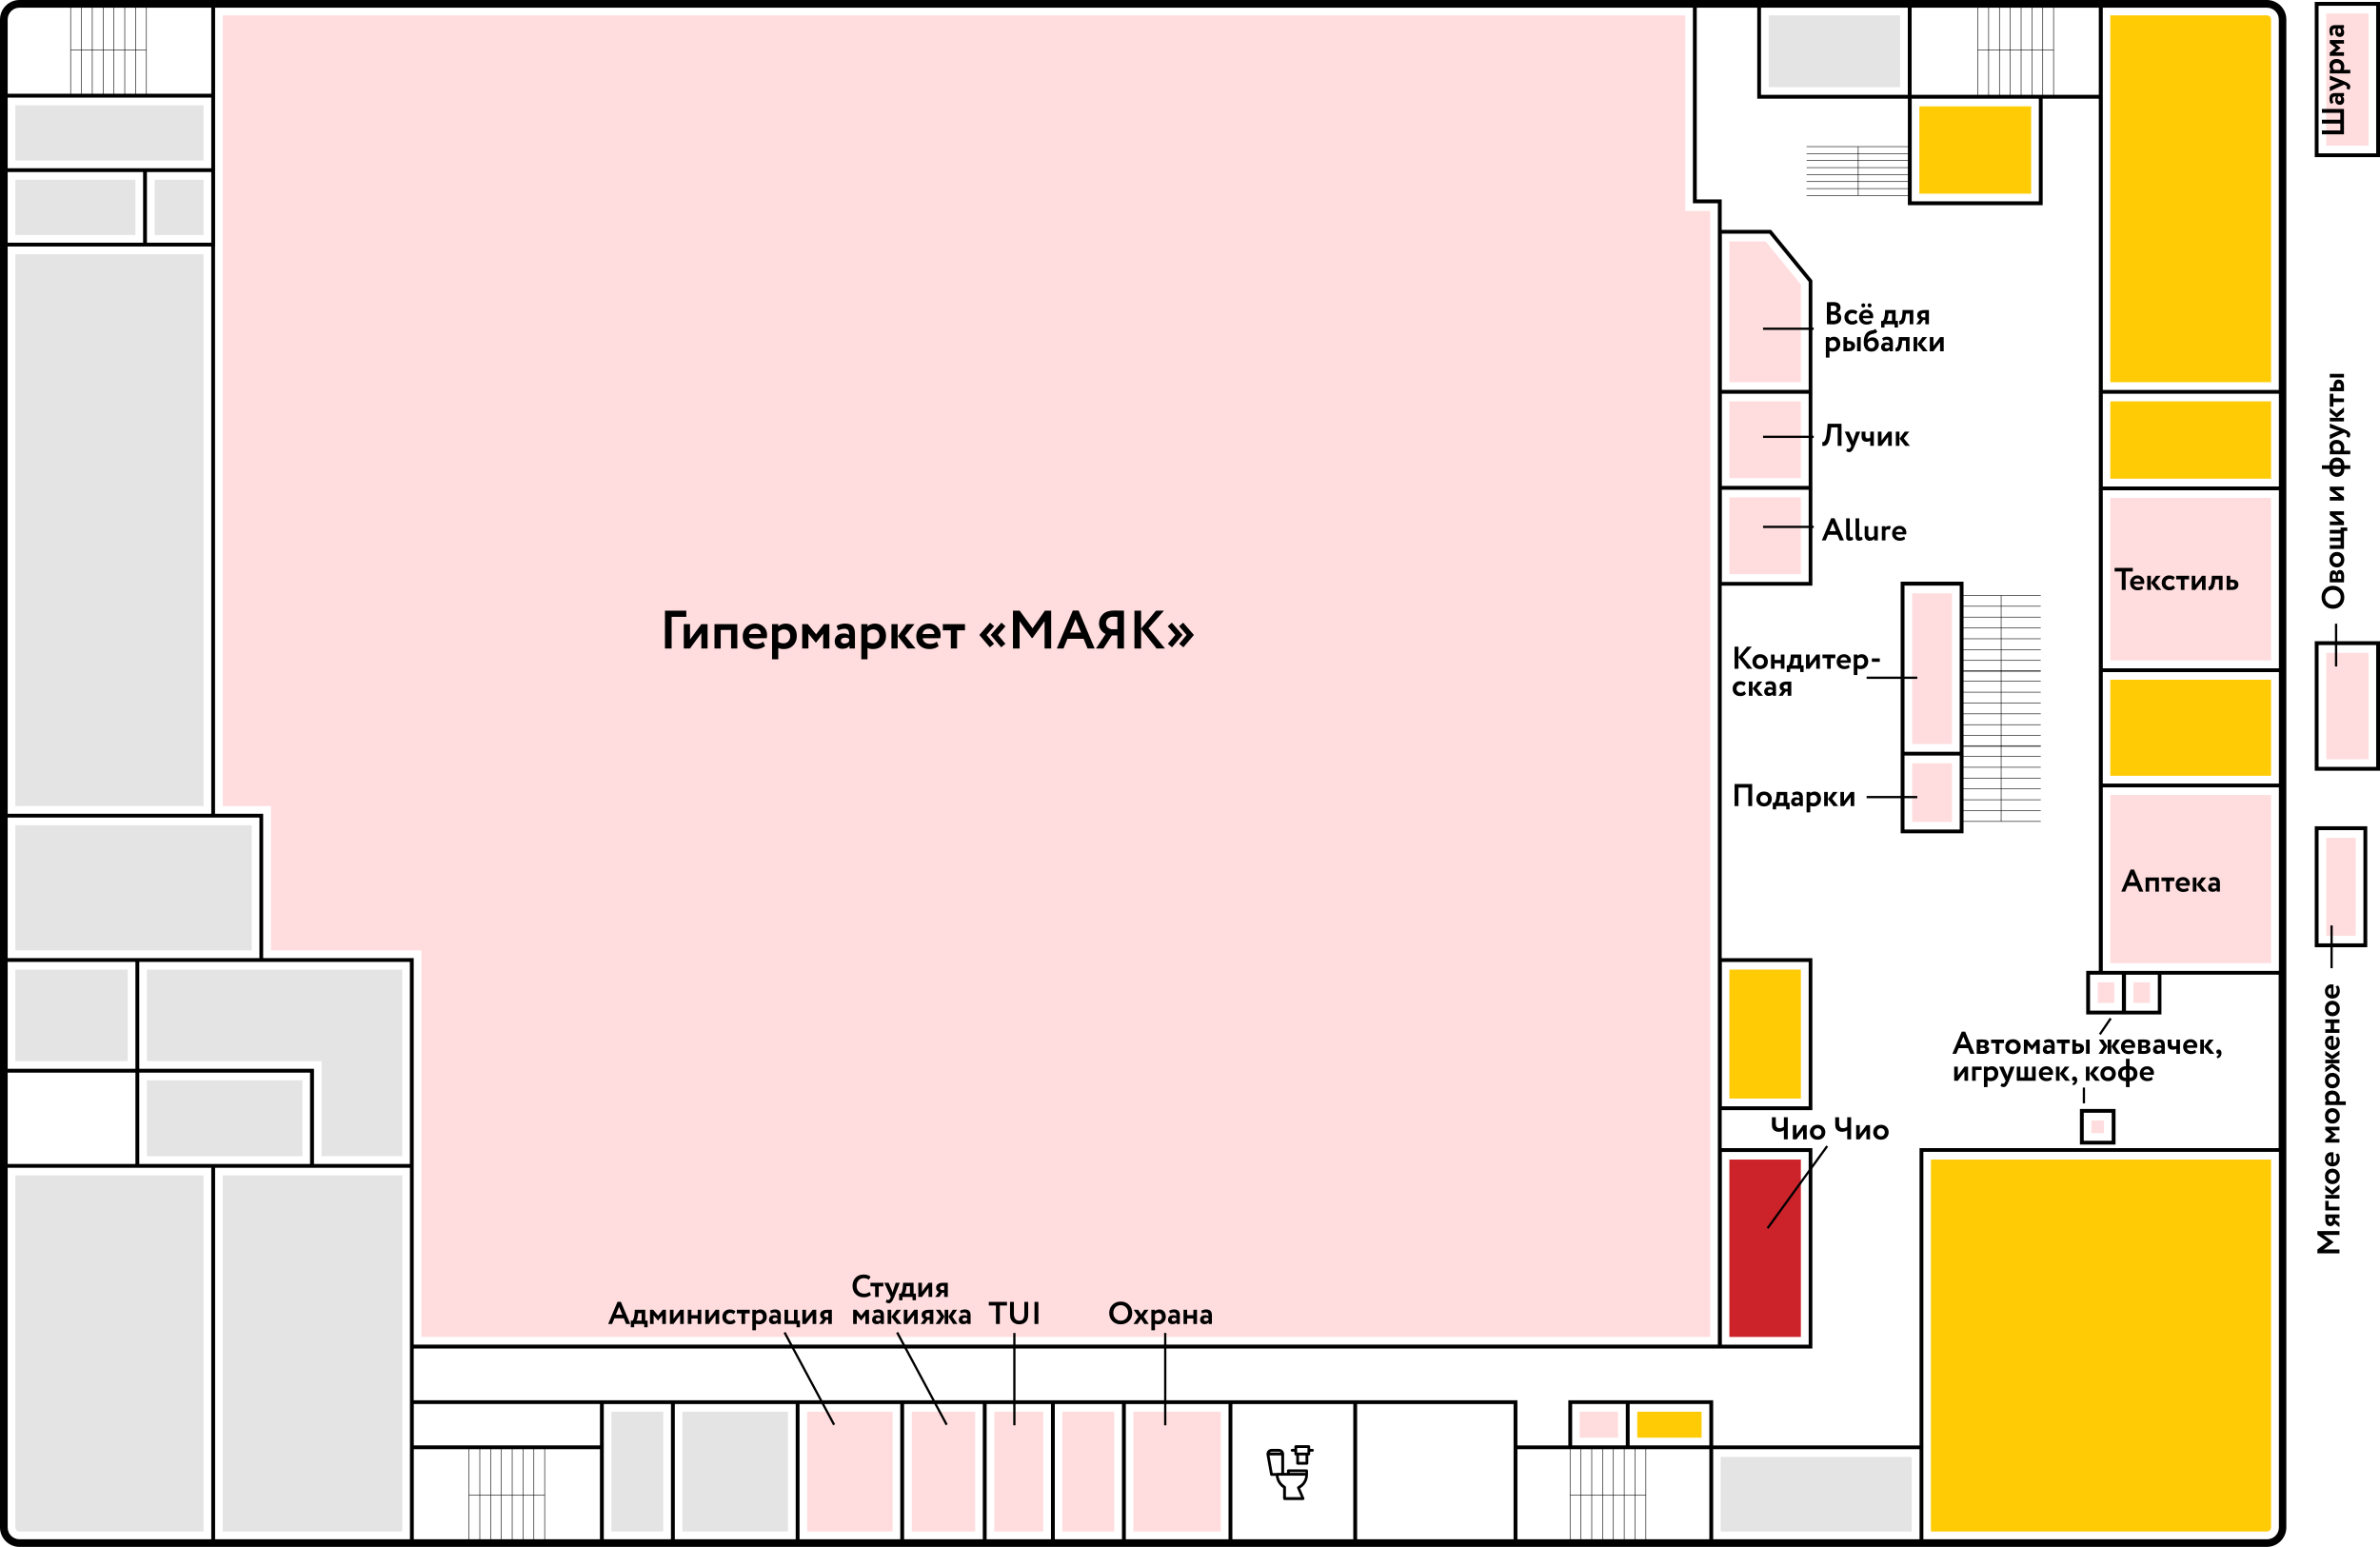 <svg width="1057" height="687" viewBox="0 0 1057 687" fill="none" xmlns="http://www.w3.org/2000/svg">

    <style type="text/css" media="screen">
        .area {
        -webkit-transition: all 350ms;
        }
        .area:hover {
        fill: #CC2229;
        }
        .filtered {
        -webkit-transition: all 350ms;
        fill:#CC2229;
        }
    </style>



    <path d="M90.419 112.902H6.819V357.988H90.419V112.902Z" fill="#E4E4E4"></path>
    <path d="M111.796 366.521H6.819V422.084H111.796V366.521Z" fill="#E4E4E4"></path>
    <path d="M60.143 79.83H6.819V104.369H60.143V79.83Z" fill="#E4E4E4"></path>
    <path d="M90.419 79.83H68.666V104.369H90.419V79.83Z" fill="#E4E4E4"></path>
    <path d="M90.419 46.758H6.819V71.297H90.419V46.758Z" fill="#E4E4E4"></path>
    <path d="M294.543 626.966H271.529V680.174H294.543V626.966Z" fill="#E4E4E4"></path>
    <path d="M134.299 479.798H65.257V513.518H134.299V479.798Z" fill="#E4E4E4"></path>
    <path d="M65.257 471.265H142.822V513.484H178.622V430.616H65.257V471.265Z" fill="#E4E4E4"></path>
    <path d="M56.733 430.616H6.819V471.265H56.733V430.616Z" fill="#E4E4E4"></path>
    <path d="M6.819 678.331C6.819 679.355 7.637 680.174 8.66 680.174H90.419V522.016H6.819V678.331Z" fill="#E4E4E4"></path>
    <path d="M178.656 522.016H98.942V680.174H178.656V522.016Z" fill="#E4E4E4"></path>
    <path d="M843.875 6.826H785.505V38.703H843.875V6.826Z" fill="#E4E4E4"></path>
    <path class="area openPop" data-pop_id="#pop_7" data-type="Продукты" d="M866.923 263.483H849.228V330.445H866.923V263.483Z" fill="#FFDDDE"></path>
    <path class="area openPop" data-pop_id="#pop_13" d="M938.999 436.282H931.668V445.429H938.999V436.282Z" fill="#FFDDDE"></path>
    <path class="area openPop filtered" data-pop_id="#pop_4" data-type="Услуги" d="M799.791 514.986H768.049V593.757H799.791V514.986Z" fill="#FFDDDE"></path>
    <path class="area openPop" data-pop_id="#pop_13" d="M934.43 497.647H928.838V503.245H934.43V497.647Z" fill="#FFDDDE"></path>
    <path class="area openPop" data-pop_id="#pop_2" data-type="Косметика" d="M799.791 220.888H768.049V254.984H799.791V220.888Z" fill="#FFDDDE"></path>
    <path class="area openPop" data-pop_id="#pop_9" d="M799.791 178.26H768.049V212.356H799.791V178.26Z" fill="#FFDDDE"></path>
    <path class="area openPop" data-pop_id="#pop_1" data-type="Спорт и отдых" d="M799.791 126.349L784.141 107.202H768.049V169.728H799.791V126.349Z" fill="#FFDDDE"></path>
    <path class="area openPop" data-pop_id="#pop_6" d="M1008.62 221.127H937.226V293.346H1008.62V221.127Z" fill="#FFDDDE"></path>
    <path class="area openPop" data-pop_id="#pop_5" d="M1008.62 353.073H937.226V427.75H1008.62V353.073Z" fill="#FFDDDE"></path>
    <path class="area openPop" data-pop_id="#pop_17" d="M857.547 680.174H1006.78C1007.8 680.174 1008.62 679.355 1008.62 678.331V514.986H857.547V680.208V680.174Z" fill="#FFCB05"></path>
    <path class="area openPop" data-pop_id="#pop_13" d="M954.853 436.282H947.522V445.429H954.853V436.282Z" fill="#FFDDDE"></path>
    <path class="area openPop" data-pop_id="#pop_10" data-type="Подарки" d="M866.923 339.012H849.228V365.019H866.923V339.012Z" fill="#FFDDDE"></path>
    <path class="area openPop" data-pop_id="#pop_15" data-type="Продукты" d="M1051.89 289.933H1033.13V337.203H1051.89V289.933Z" fill="#FFDDDE"></path>
    <path class="area openPop" data-pop_id="#pop_16" data-type="Продукты" d="M1051.89 5.973H1033.13V64.676H1051.89V5.973Z" fill="#FFDDDE"></path>
    <path class="area openPop" data-pop_id="#pop_14" data-type="Продукты" d="M1046.23 372.118H1033.13V415.599H1046.23V372.118Z" fill="#FFDDDE"></path>
    <path d="M494.849 626.966H471.835V680.174H494.849V626.966Z" fill="#FFDDDE"></path>
    <path class="area openPop" data-pop_id="#pop_11" d="M433.069 626.966H404.941V680.174H433.069V626.966Z" fill="#FFDDDE"></path>
    <path d="M849.023 647.034H764.196V680.208H849.023V647.034Z" fill="#E4E4E4"></path>
    <path class="area openPop" data-pop_id="#pop_12" data-type="Спорт и отдых" d="M463.345 626.966H441.593V680.174H463.345V626.966Z" fill="#FFDDDE"></path>
    <path class="area openPop" data-pop_id="#pop_18" d="M396.384 626.966H358.47V680.174H396.384V626.966Z" fill="#FFDDDE"></path>
    <path d="M349.947 626.966H303.067V680.174H349.947V626.966Z" fill="#E4E4E4"></path>
    <path class="area openPop" data-pop_id="#pop_3" data-type="Продукты" d="M748.444 6.826H98.942V357.988H120.32V422.084H187.145V593.757H759.525V93.687H748.444V6.826Z" fill="#FFDDDE"></path>
    <path class="area openPop" data-pop_id="#pop_17" d="M902.074 47.236H852.433V86.007H902.074V47.236Z" fill="#FFCB05"></path>
    <path class="area openPop" data-pop_id="#pop_17" d="M799.791 430.616H768.049V487.886H799.791V430.616Z" fill="#FFCB05"></path>
    <path class="area openPop" data-pop_id="#pop_17" d="M1008.62 178.26H937.226V212.595H1008.62V178.26Z" fill="#FFCB05"></path>
    <path class="area openPop" data-pop_id="#pop_17" d="M1008.62 301.879H937.226V344.541H1008.62V301.879Z" fill="#FFCB05"></path>
    <path class="area openPop" data-pop_id="#pop_17" d="M1006.74 6.826H937.226V169.728H1008.62V8.669C1008.62 7.645 1007.8 6.826 1006.78 6.826H1006.74Z" fill="#FFCB05"></path>
    <path class="area openPop" data-pop_id="#pop_17" d="M755.706 626.966H727.135V638.502H755.706V626.966Z" fill="#FFCB05"></path>
    <path d="M718.577 626.966H701.564V638.501H718.577V626.966Z" fill="#FFDDDE"></path>
    <path class="area openPop" data-pop_id="#pop_19" d="M542.172 626.966H503.372V680.174H542.172V626.966Z" fill="#FFDDDE"></path>
    <path d="M65.018 1.229V42.969" stroke="black" stroke-width="0.25" stroke-miterlimit="10"></path>
    <path d="M60.211 1.229V42.969" stroke="black" stroke-width="0.25" stroke-miterlimit="10"></path>
    <path d="M55.404 1.229V42.969" stroke="black" stroke-width="0.25" stroke-miterlimit="10"></path>
    <path d="M50.596 1.229V42.969" stroke="black" stroke-width="0.25" stroke-miterlimit="10"></path>
    <path d="M45.789 1.229V42.969" stroke="black" stroke-width="0.25" stroke-miterlimit="10"></path>
    <path d="M40.982 1.229V42.969" stroke="black" stroke-width="0.25" stroke-miterlimit="10"></path>
    <path d="M36.174 1.229V42.969" stroke="black" stroke-width="0.25" stroke-miterlimit="10"></path>
    <path d="M31.367 1.229V42.969" stroke="black" stroke-width="0.25" stroke-miterlimit="10"></path>
    <path d="M65.018 22.116H31.367" stroke="black" stroke-width="0.25" stroke-miterlimit="10"></path>
    <path d="M912.03 1.229V42.969" stroke="black" stroke-width="0.25" stroke-miterlimit="10"></path>
    <path d="M907.223 1.229V42.969" stroke="black" stroke-width="0.25" stroke-miterlimit="10"></path>
    <path d="M902.415 1.229V42.969" stroke="black" stroke-width="0.25" stroke-miterlimit="10"></path>
    <path d="M897.608 1.229V42.969" stroke="black" stroke-width="0.25" stroke-miterlimit="10"></path>
    <path d="M892.801 1.229V42.969" stroke="black" stroke-width="0.25" stroke-miterlimit="10"></path>
    <path d="M887.993 1.229V42.969" stroke="black" stroke-width="0.25" stroke-miterlimit="10"></path>
    <path d="M883.186 1.229V42.969" stroke="black" stroke-width="0.25" stroke-miterlimit="10"></path>
    <path d="M878.379 1.229V42.969" stroke="black" stroke-width="0.25" stroke-miterlimit="10"></path>
    <path d="M912.03 22.116H878.379" stroke="black" stroke-width="0.25" stroke-miterlimit="10"></path>
    <path d="M848.171 86.861H802.348" stroke="black" stroke-width="0.25" stroke-miterlimit="10"></path>
    <path d="M848.171 83.755H802.348" stroke="black" stroke-width="0.25" stroke-miterlimit="10"></path>
    <path d="M848.171 80.649H802.348" stroke="black" stroke-width="0.25" stroke-miterlimit="10"></path>
    <path d="M848.171 77.543H802.348" stroke="black" stroke-width="0.25" stroke-miterlimit="10"></path>
    <path d="M848.171 74.437H802.348" stroke="black" stroke-width="0.25" stroke-miterlimit="10"></path>
    <path d="M848.171 71.331H802.348" stroke="black" stroke-width="0.25" stroke-miterlimit="10"></path>
    <path d="M848.171 68.226H802.348" stroke="black" stroke-width="0.25" stroke-miterlimit="10"></path>
    <path d="M848.171 65.12H802.348" stroke="black" stroke-width="0.25" stroke-miterlimit="10"></path>
    <path d="M825.259 86.861V65.12" stroke="black" stroke-width="0.25" stroke-miterlimit="10"></path>
    <path d="M241.901 642.768V685.293" stroke="black" stroke-width="0.25" stroke-miterlimit="10"></path>
    <path d="M237.094 642.768V685.293" stroke="black" stroke-width="0.25" stroke-miterlimit="10"></path>
    <path d="M232.286 642.768V685.293" stroke="black" stroke-width="0.25" stroke-miterlimit="10"></path>
    <path d="M227.479 642.768V685.293" stroke="black" stroke-width="0.25" stroke-miterlimit="10"></path>
    <path d="M222.672 642.768V685.293" stroke="black" stroke-width="0.25" stroke-miterlimit="10"></path>
    <path d="M217.898 642.768V685.293" stroke="black" stroke-width="0.25" stroke-miterlimit="10"></path>
    <path d="M213.091 642.768V685.293" stroke="black" stroke-width="0.25" stroke-miterlimit="10"></path>
    <path d="M208.284 642.768V685.293" stroke="black" stroke-width="0.25" stroke-miterlimit="10"></path>
    <path d="M241.901 664.031H208.284" stroke="black" stroke-width="0.25" stroke-miterlimit="10"></path>
    <path d="M730.954 642.768V685.293" stroke="black" stroke-width="0.25" stroke-miterlimit="10"></path>
    <path d="M726.146 642.768V685.293" stroke="black" stroke-width="0.25" stroke-miterlimit="10"></path>
    <path d="M721.339 642.768V685.293" stroke="black" stroke-width="0.25" stroke-miterlimit="10"></path>
    <path d="M716.532 642.768V685.293" stroke="black" stroke-width="0.25" stroke-miterlimit="10"></path>
    <path d="M711.724 642.768V685.293" stroke="black" stroke-width="0.25" stroke-miterlimit="10"></path>
    <path d="M706.917 642.768V685.293" stroke="black" stroke-width="0.25" stroke-miterlimit="10"></path>
    <path d="M702.11 642.768V685.293" stroke="black" stroke-width="0.25" stroke-miterlimit="10"></path>
    <path d="M697.302 642.768V685.293" stroke="black" stroke-width="0.25" stroke-miterlimit="10"></path>
    <path d="M730.954 664.031H697.302" stroke="black" stroke-width="0.25" stroke-miterlimit="10"></path>
    <path d="M871.185 264.472H906.336" stroke="black" stroke-width="0.25" stroke-miterlimit="10"></path>
    <path d="M871.185 269.25H906.336" stroke="black" stroke-width="0.25" stroke-miterlimit="10"></path>
    <path d="M871.185 274.063H906.336" stroke="black" stroke-width="0.25" stroke-miterlimit="10"></path>
    <path d="M871.185 278.875H906.336" stroke="black" stroke-width="0.25" stroke-miterlimit="10"></path>
    <path d="M871.185 283.687H906.336" stroke="black" stroke-width="0.25" stroke-miterlimit="10"></path>
    <path d="M871.185 288.5H906.336" stroke="black" stroke-width="0.25" stroke-miterlimit="10"></path>
    <path d="M871.185 293.312H906.336" stroke="black" stroke-width="0.25" stroke-miterlimit="10"></path>
    <path d="M871.185 298.124H906.336" stroke="black" stroke-width="0.25" stroke-miterlimit="10"></path>
    <path d="M888.743 264.472V298.124" stroke="black" stroke-width="0.25" stroke-miterlimit="10"></path>
    <path d="M871.185 297.817H906.336" stroke="black" stroke-width="0.25" stroke-miterlimit="10"></path>
    <path d="M871.185 302.595H906.336" stroke="black" stroke-width="0.25" stroke-miterlimit="10"></path>
    <path d="M871.185 307.408H906.336" stroke="black" stroke-width="0.25" stroke-miterlimit="10"></path>
    <path d="M871.185 312.22H906.336" stroke="black" stroke-width="0.25" stroke-miterlimit="10"></path>
    <path d="M871.185 317.032H906.336" stroke="black" stroke-width="0.25" stroke-miterlimit="10"></path>
    <path d="M871.185 321.844H906.336" stroke="black" stroke-width="0.25" stroke-miterlimit="10"></path>
    <path d="M871.185 326.657H906.336" stroke="black" stroke-width="0.25" stroke-miterlimit="10"></path>
    <path d="M871.185 331.469H906.336" stroke="black" stroke-width="0.25" stroke-miterlimit="10"></path>
    <path d="M888.743 297.817V331.469" stroke="black" stroke-width="0.25" stroke-miterlimit="10"></path>
    <path d="M871.185 331.162H906.336" stroke="black" stroke-width="0.25" stroke-miterlimit="10"></path>
    <path d="M871.185 335.94H906.336" stroke="black" stroke-width="0.25" stroke-miterlimit="10"></path>
    <path d="M871.185 340.753H906.336" stroke="black" stroke-width="0.25" stroke-miterlimit="10"></path>
    <path d="M871.185 345.565H906.336" stroke="black" stroke-width="0.25" stroke-miterlimit="10"></path>
    <path d="M871.185 350.377H906.336" stroke="black" stroke-width="0.25" stroke-miterlimit="10"></path>
    <path d="M871.185 355.189H906.336" stroke="black" stroke-width="0.25" stroke-miterlimit="10"></path>
    <path d="M871.185 360.002H906.336" stroke="black" stroke-width="0.25" stroke-miterlimit="10"></path>
    <path d="M871.185 364.814H906.336" stroke="black" stroke-width="0.25" stroke-miterlimit="10"></path>
    <path d="M888.743 331.162V364.814" stroke="black" stroke-width="0.25" stroke-miterlimit="10"></path>
    <path d="M580.392 652.563H572.175C571.834 652.563 571.561 652.836 571.561 653.177V654.133H570.3V645.839C570.3 645.839 570.3 645.805 570.3 645.771C570.3 644.508 569.277 643.484 568.016 643.484H564.743C563.583 643.484 562.629 644.372 562.492 645.498C562.458 645.6 562.424 645.737 562.458 645.874L564.095 654.952C564.163 655.259 564.402 655.464 564.708 655.464H566.618C566.822 657.648 568.016 659.662 569.857 660.857V665.566C569.857 665.908 570.13 666.181 570.47 666.181H578.687C578.687 666.181 578.926 666.181 579.028 666.112C579.335 665.942 579.403 665.566 579.233 665.259L577.392 660.993C579.574 659.73 580.903 657.409 580.903 654.884V653.211C580.903 652.87 580.631 652.597 580.29 652.597L580.392 652.563ZM572.789 653.792H579.812V654.133H572.823V653.792H572.789ZM564.743 644.713H568.05C568.357 644.713 568.663 644.85 568.834 645.088H563.958C564.163 644.85 564.436 644.713 564.743 644.713ZM563.856 646.385H569.038V654.133H567.197C567.197 654.133 567.027 654.133 566.925 654.201H565.22L563.822 646.385H563.856ZM576.403 660.174C576.096 660.31 575.96 660.686 576.096 660.959L577.801 664.884H571.118V660.481C571.118 660.276 570.982 660.072 570.777 659.935C569.107 658.979 568.016 657.273 567.811 655.362H579.71C579.505 657.409 578.244 659.218 576.369 660.106L576.403 660.174Z" fill="black"></path>
    <path d="M582.881 643.484H581.858V642.461C581.858 642.119 581.585 641.846 581.244 641.846H575.482C575.141 641.846 574.869 642.119 574.869 642.461V643.484H573.846C573.505 643.484 573.232 643.757 573.232 644.099C573.232 644.44 573.505 644.713 573.846 644.713H574.869V645.771C574.869 646.112 575.141 646.385 575.482 646.385H575.687V649.867C575.687 650.208 575.96 650.481 576.301 650.481H580.426C580.767 650.481 581.04 650.208 581.04 649.867V646.385H581.278C581.619 646.385 581.892 646.078 581.858 645.737V644.713H582.881C583.222 644.713 583.495 644.44 583.495 644.099C583.495 643.757 583.222 643.484 582.881 643.484ZM576.096 643.075H580.665V643.962C580.665 643.962 580.665 644.031 580.665 644.099C580.665 644.167 580.665 644.201 580.665 644.235V645.123H576.096V643.075ZM579.812 649.252H576.914V646.385H579.812V649.252Z" fill="black"></path>
    <path d="M1006.74 0H8.66C3.887 0 0 3.891 0 8.669V678.331C0 683.109 3.887 687 8.66 687H1006.74C1011.52 687 1015.4 683.109 1015.4 678.331V8.669C1015.4 3.891 1011.52 0 1006.74 0ZM848.989 3.413H932.112V42.116H848.989V3.413ZM942.374 432.869V448.842H928.225V432.869H942.374ZM849.023 43.823H905.484V89.42H849.023V43.823ZM782.096 3.413H847.284V42.116H782.096V3.413ZM95.533 109.489V3.413H751.854V90.273H762.934V597.17H183.736V425.497H116.876V361.401H95.499V109.489H95.533ZM3.409 8.669C3.409 5.768 5.762 3.413 8.66 3.413H93.828V41.638H3.409V8.669ZM3.409 43.345H93.828V74.71H3.409V43.345ZM93.828 76.417V107.782H65.257V76.417H93.828ZM3.409 76.417H63.552V107.782H3.409V76.417ZM3.409 109.489H93.828V361.401H3.409V109.489ZM3.409 363.108H115.206V425.497H3.409V363.108ZM61.848 476.385H137.708V516.931H61.848V476.385ZM3.409 427.203H60.143V474.678H3.409V427.203ZM3.409 476.385H60.143V516.931H3.409V476.385ZM93.828 683.621H8.66C5.762 683.621 3.409 681.266 3.409 678.365V518.637H93.828V683.621ZM182.065 621.88V683.621H95.533V518.637H182.065V621.88ZM182.065 516.931H139.447V474.678H61.848V427.203H182.031V516.897L182.065 516.931ZM266.449 683.621H183.77V643.621H266.449V683.621ZM266.449 641.914H183.77V623.553H266.449V641.914ZM297.987 683.621H268.154V623.587H297.987V683.621ZM353.39 683.621H299.691V623.587H353.39V683.621ZM399.827 683.621H355.095V623.587H399.827V683.621ZM436.479 683.621H401.532V623.587H436.479V683.621ZM466.755 683.621H438.184V623.587H466.755V683.621ZM498.292 683.621H468.459V623.587H498.292V683.621ZM545.615 683.621H499.997V623.587H545.615V683.621ZM601.019 683.621H547.32V623.587H601.019V683.621ZM672.209 641.914V683.621H602.724V623.587H672.209V641.949V641.914ZM759.15 683.621H673.913V643.621H759.15V683.621ZM698.223 641.914V623.553H722.055V641.914H698.223ZM759.15 641.914H723.76V623.553H759.15V641.914ZM852.501 683.621H760.855V643.621H852.501V683.621ZM1012.1 678.365C1012.1 681.266 1009.74 683.621 1006.85 683.621H854.206V511.573H1012.1V678.331V678.365ZM1012.1 509.9H852.501V641.949H760.855V621.88H696.518V641.949H673.913V621.88H183.736V598.911H804.905V509.9H764.639V493.04H804.905V425.531H764.639V260.104H804.905V124.506L786.562 102.082H764.639V88.567H753.558V3.413H780.425V43.823H847.318V91.127H907.188V43.823H932.112V431.163H926.52V450.548H959.933V432.869H1012V509.866L1012.1 509.9ZM764.707 597.204V511.607H803.268V597.204H764.707ZM764.707 491.334V427.238H803.268V491.334H764.707ZM803.268 174.881V215.803H764.707V174.881H803.268ZM764.707 173.175V103.789H785.812L803.268 125.12V173.141H764.707V173.175ZM803.268 217.51V258.431H764.707V217.51H803.268ZM944.181 448.876V432.903H958.33V448.876H944.181ZM1012.1 431.197H933.885V349.695H1012.1V431.197ZM1012.1 347.988H933.885V298.5H1012.1V347.988ZM1012.1 296.793H933.885V217.749H1012.1V296.793ZM1012.1 216.042H933.885V174.881H1012.1V216.042ZM1012.1 173.175H933.885V3.413H1006.81C1009.71 3.413 1012.06 5.768 1012.06 8.669V173.141L1012.1 173.175ZM1028.02 0.853V69.796H1057V0.853H1028.02ZM1055.3 68.089H1029.72V2.56H1055.3V68.089ZM1028.02 420.685H1051.34V366.964H1028.02V420.685ZM1029.72 368.671H1049.64V418.978H1029.72V368.671ZM923.724 508.33H939.544V492.494H923.724V508.33ZM925.429 494.2H937.84V506.624H925.429V494.2ZM844.114 333.858V370.104H872.037V258.329H844.114V333.824V333.858ZM845.818 260.07H870.332V333.858H845.818V260.07ZM845.818 335.565H870.332V368.398H845.818V335.565ZM1028.02 342.288H1057V284.78H1028.02V342.288ZM1029.72 286.486H1055.3V340.582H1029.72V286.486Z" fill="black"></path>





    <path d="M271.834 588H270.098L274.242 578.172H275.754L279.898 588H278.064L277.042 585.494H272.856L271.834 588ZM276.384 583.884L274.956 580.398L273.514 583.884H276.384ZM281.646 589.47H280.148V586.502H280.946C281.44 585.839 281.734 584.743 281.828 583.212L281.926 581.7H286.574V586.502H287.624V589.47H286.112V588H281.646V589.47ZM283.424 583.212L283.382 583.856C283.27 585.069 283.018 585.951 282.626 586.502H284.964V583.212H283.424ZM290.293 588H288.683V581.7H290.139L292.281 584.332L294.311 581.7H295.725V588H294.115V584.15L292.253 586.502H292.211L290.293 584.15V588ZM302.065 584.01L299.125 588H297.515V581.7H299.125V585.69L302.065 581.7H303.675V588H302.065V584.01ZM311.45 588H309.84V585.592H307.082V588H305.472V581.7H307.082V584.08H309.84V581.7H311.45V588ZM317.788 584.01L314.848 588H313.238V581.7H314.848V585.69L317.788 581.7H319.398V588H317.788V584.01ZM325.969 585.886L326.725 587.062C326.193 587.79 325.357 588.154 324.219 588.154C323.201 588.154 322.375 587.851 321.741 587.244C321.115 586.647 320.803 585.849 320.803 584.85C320.803 583.907 321.111 583.123 321.727 582.498C322.343 581.863 323.122 581.546 324.065 581.546C325.185 581.546 326.029 581.831 326.599 582.4L325.843 583.674C325.413 583.263 324.891 583.058 324.275 583.058C323.808 583.058 323.397 583.226 323.043 583.562C322.697 583.879 322.525 584.309 322.525 584.85C322.525 585.391 322.702 585.83 323.057 586.166C323.43 586.493 323.859 586.656 324.345 586.656C324.97 586.656 325.511 586.399 325.969 585.886ZM329.308 583.31H327.236V581.7H332.976V583.31H330.918V588H329.308V583.31ZM335.738 590.8H334.128V581.7H335.738V582.302C335.944 582.078 336.224 581.896 336.578 581.756C336.933 581.616 337.302 581.546 337.684 581.546C338.552 581.546 339.243 581.845 339.756 582.442C340.279 583.049 340.54 583.819 340.54 584.752C340.54 585.732 340.232 586.544 339.616 587.188C339 587.832 338.198 588.154 337.208 588.154C336.574 588.154 336.084 588.051 335.738 587.846V590.8ZM337.18 583.058C336.62 583.058 336.14 583.287 335.738 583.744V586.292C336.121 586.535 336.564 586.656 337.068 586.656C337.6 586.656 338.025 586.483 338.342 586.138C338.669 585.793 338.832 585.345 338.832 584.794C338.832 584.271 338.683 583.851 338.384 583.534C338.095 583.217 337.694 583.058 337.18 583.058ZM342.425 583.324L342.019 582.148C342.7 581.747 343.442 581.546 344.245 581.546C345.122 581.546 345.762 581.761 346.163 582.19C346.564 582.619 346.765 583.277 346.765 584.164V588H345.365V587.272C344.992 587.813 344.371 588.084 343.503 588.084C342.906 588.084 342.425 587.911 342.061 587.566C341.706 587.211 341.529 586.74 341.529 586.152C341.529 585.499 341.739 584.995 342.159 584.64C342.579 584.285 343.134 584.108 343.825 584.108C344.394 584.108 344.87 584.243 345.253 584.514C345.272 583.954 345.188 583.543 345.001 583.282C344.824 583.021 344.516 582.89 344.077 582.89C343.592 582.89 343.041 583.035 342.425 583.324ZM344.035 586.726C344.576 586.726 344.982 586.535 345.253 586.152V585.508C344.992 585.303 344.623 585.2 344.147 585.2C343.848 585.2 343.606 585.27 343.419 585.41C343.232 585.55 343.139 585.741 343.139 585.984C343.139 586.208 343.223 586.39 343.391 586.53C343.559 586.661 343.774 586.726 344.035 586.726ZM353.764 588H348.416V581.7H350.026V586.502H352.616V581.7H354.226V586.502H355.276V589.47H353.764V588ZM360.895 584.01L357.955 588H356.345V581.7H357.955V585.69L360.895 581.7H362.505V588H360.895V584.01ZM367.382 581.7H369.44V588H367.83V586.11H366.934L365.632 588H363.784L365.464 585.76C365.119 585.639 364.83 585.419 364.596 585.102C364.363 584.775 364.246 584.388 364.246 583.94C364.246 583.249 364.508 582.703 365.03 582.302C365.562 581.901 366.346 581.7 367.382 581.7ZM365.968 584.052C365.968 584.295 366.071 584.5 366.276 584.668C366.482 584.836 366.72 584.92 366.99 584.92H367.83V583.1H367.116C366.762 583.1 366.482 583.193 366.276 583.38C366.071 583.557 365.968 583.781 365.968 584.052Z" fill="black"></path>
    <line x1="348.441" y1="591.764" x2="370.441" y2="632.764" stroke="black"></line>
    <path d="M386.162 573.76L386.82 575.048C386.512 575.375 386.069 575.641 385.49 575.846C384.921 576.051 384.319 576.154 383.684 576.154C382.191 576.154 380.973 575.692 380.03 574.768C379.097 573.844 378.63 572.621 378.63 571.1C378.63 569.644 379.073 568.435 379.96 567.474C380.837 566.522 382.065 566.046 383.642 566.046C384.893 566.046 385.887 566.377 386.624 567.04L385.854 568.314C385.191 567.875 384.454 567.656 383.642 567.656C382.709 567.656 381.943 567.969 381.346 568.594C380.749 569.219 380.45 570.055 380.45 571.1C380.45 572.127 380.763 572.957 381.388 573.592C382.023 574.227 382.839 574.544 383.838 574.544C384.697 574.544 385.471 574.283 386.162 573.76ZM388.65 571.31H386.578V569.7H392.318V571.31H390.26V576H388.65V571.31ZM397.794 569.7H399.628L397.15 576C396.702 577.092 396.301 577.829 395.946 578.212C395.601 578.604 395.19 578.8 394.714 578.8C394.266 578.8 393.814 578.637 393.356 578.31L393.874 577.092C394.117 577.241 394.336 577.316 394.532 577.316C394.915 577.316 395.237 576.989 395.498 576.336L395.638 576L392.726 569.7H394.658L396.128 573.144C396.147 573.191 396.25 573.494 396.436 574.054C396.492 573.709 396.567 573.401 396.66 573.13L397.794 569.7ZM400.802 577.47H399.304V574.502H400.102C400.597 573.839 400.891 572.743 400.984 571.212L401.082 569.7H405.73V574.502H406.78V577.47H405.268V576H400.802V577.47ZM402.58 571.212L402.538 571.856C402.426 573.069 402.174 573.951 401.782 574.502H404.12V571.212H402.58ZM412.389 572.01L409.449 576H407.839V569.7H409.449V573.69L412.389 569.7H413.999V576H412.389V572.01ZM418.876 569.7H420.934V576H419.324V574.11H418.428L417.126 576H415.278L416.958 573.76C416.613 573.639 416.324 573.419 416.09 573.102C415.857 572.775 415.74 572.388 415.74 571.94C415.74 571.249 416.002 570.703 416.524 570.302C417.056 569.901 417.84 569.7 418.876 569.7ZM417.462 572.052C417.462 572.295 417.565 572.5 417.77 572.668C417.976 572.836 418.214 572.92 418.484 572.92H419.324V571.1H418.61C418.256 571.1 417.976 571.193 417.77 571.38C417.565 571.557 417.462 571.781 417.462 572.052ZM380.506 588H378.896V581.7H380.352L382.494 584.332L384.524 581.7H385.938V588H384.328V584.15L382.466 586.502H382.424L380.506 584.15V588ZM388.218 583.324L387.812 582.148C388.493 581.747 389.235 581.546 390.038 581.546C390.915 581.546 391.555 581.761 391.956 582.19C392.357 582.619 392.558 583.277 392.558 584.164V588H391.158V587.272C390.785 587.813 390.164 588.084 389.296 588.084C388.699 588.084 388.218 587.911 387.854 587.566C387.499 587.211 387.322 586.74 387.322 586.152C387.322 585.499 387.532 584.995 387.952 584.64C388.372 584.285 388.927 584.108 389.618 584.108C390.187 584.108 390.663 584.243 391.046 584.514C391.065 583.954 390.981 583.543 390.794 583.282C390.617 583.021 390.309 582.89 389.87 582.89C389.385 582.89 388.834 583.035 388.218 583.324ZM389.828 586.726C390.369 586.726 390.775 586.535 391.046 586.152V585.508C390.785 585.303 390.416 585.2 389.94 585.2C389.641 585.2 389.399 585.27 389.212 585.41C389.025 585.55 388.932 585.741 388.932 585.984C388.932 586.208 389.016 586.39 389.184 586.53C389.352 586.661 389.567 586.726 389.828 586.726ZM398.143 581.7H400.173L397.751 584.696L400.467 588H398.367L395.875 584.822L398.143 581.7ZM395.819 588H394.209V581.7H395.819V588ZM405.964 584.01L403.024 588H401.414V581.7H403.024V585.69L405.964 581.7H407.574V588H405.964V584.01ZM412.451 581.7H414.509V588H412.899V586.11H412.003L410.701 588H408.853L410.533 585.76C410.187 585.639 409.898 585.419 409.665 585.102C409.431 584.775 409.315 584.388 409.315 583.94C409.315 583.249 409.576 582.703 410.099 582.302C410.631 581.901 411.415 581.7 412.451 581.7ZM411.037 584.052C411.037 584.295 411.139 584.5 411.345 584.668C411.55 584.836 411.788 584.92 412.059 584.92H412.899V583.1H412.185C411.83 583.1 411.55 583.193 411.345 583.38C411.139 583.557 411.037 583.781 411.037 584.052ZM423.148 581.7H425.052L422.966 584.752L425.22 588H423.316L421.216 584.752L423.148 581.7ZM421.146 588H419.536V581.7H421.146V588ZM415.504 588L417.73 584.752L415.63 581.7H417.59L419.466 584.752L417.422 588H415.504ZM426.718 583.324L426.312 582.148C426.993 581.747 427.735 581.546 428.538 581.546C429.415 581.546 430.055 581.761 430.456 582.19C430.857 582.619 431.058 583.277 431.058 584.164V588H429.658V587.272C429.285 587.813 428.664 588.084 427.796 588.084C427.199 588.084 426.718 587.911 426.354 587.566C425.999 587.211 425.822 586.74 425.822 586.152C425.822 585.499 426.032 584.995 426.452 584.64C426.872 584.285 427.427 584.108 428.118 584.108C428.687 584.108 429.163 584.243 429.546 584.514C429.565 583.954 429.481 583.543 429.294 583.282C429.117 583.021 428.809 582.89 428.37 582.89C427.885 582.89 427.334 583.035 426.718 583.324ZM428.328 586.726C428.869 586.726 429.275 586.535 429.546 586.152V585.508C429.285 585.303 428.916 585.2 428.44 585.2C428.141 585.2 427.899 585.27 427.712 585.41C427.525 585.55 427.432 585.741 427.432 585.984C427.432 586.208 427.516 586.39 427.684 586.53C427.852 586.661 428.067 586.726 428.328 586.726Z" fill="black"></path>
    <line x1="398.441" y1="591.764" x2="420.441" y2="632.764" stroke="black"></line>
    <path d="M442.318 579.81H439.14V578.2H447.218V579.81H444.04V588H442.318V579.81ZM454.928 578.2H456.636V583.94C456.636 585.349 456.267 586.404 455.53 587.104C454.783 587.804 453.854 588.154 452.744 588.154C451.484 588.154 450.471 587.785 449.706 587.048C448.95 586.311 448.572 585.242 448.572 583.842V578.2H450.294V583.478C450.294 584.449 450.499 585.205 450.91 585.746C451.33 586.278 451.941 586.544 452.744 586.544C454.2 586.544 454.928 585.559 454.928 583.59V578.2ZM461.157 588H459.435V578.2H461.157V588Z" fill="black"></path>
    <line x1="450.5" y1="592" x2="450.5" y2="633" stroke="black"></line>
    <path d="M492.63 583.1C492.63 581.672 493.106 580.473 494.058 579.502C495.029 578.531 496.251 578.046 497.726 578.046C499.201 578.046 500.419 578.513 501.38 579.446C502.351 580.389 502.836 581.607 502.836 583.1C502.836 584.565 502.351 585.774 501.38 586.726C500.409 587.678 499.191 588.154 497.726 588.154C496.251 588.154 495.033 587.687 494.072 586.754C493.111 585.821 492.63 584.603 492.63 583.1ZM494.45 583.1C494.45 584.089 494.763 584.911 495.388 585.564C496.013 586.217 496.793 586.544 497.726 586.544C498.734 586.544 499.532 586.217 500.12 585.564C500.717 584.911 501.016 584.089 501.016 583.1C501.016 582.101 500.699 581.275 500.064 580.622C499.429 579.978 498.65 579.656 497.726 579.656C496.783 579.656 495.999 579.978 495.374 580.622C494.758 581.266 494.45 582.092 494.45 583.1ZM508.183 581.7H510.045L507.945 584.71L510.185 588H508.225L506.755 585.732L505.229 588H503.367L505.607 584.794L503.507 581.7H505.481L506.811 583.786L508.183 581.7ZM512.949 590.8H511.339V581.7H512.949V582.302C513.155 582.078 513.435 581.896 513.789 581.756C514.144 581.616 514.513 581.546 514.895 581.546C515.763 581.546 516.454 581.845 516.967 582.442C517.49 583.049 517.751 583.819 517.751 584.752C517.751 585.732 517.443 586.544 516.827 587.188C516.211 587.832 515.409 588.154 514.419 588.154C513.785 588.154 513.295 588.051 512.949 587.846V590.8ZM514.391 583.058C513.831 583.058 513.351 583.287 512.949 583.744V586.292C513.332 586.535 513.775 586.656 514.279 586.656C514.811 586.656 515.236 586.483 515.553 586.138C515.88 585.793 516.043 585.345 516.043 584.794C516.043 584.271 515.894 583.851 515.595 583.534C515.306 583.217 514.905 583.058 514.391 583.058ZM519.636 583.324L519.23 582.148C519.911 581.747 520.653 581.546 521.456 581.546C522.333 581.546 522.973 581.761 523.374 582.19C523.775 582.619 523.976 583.277 523.976 584.164V588H522.576V587.272C522.203 587.813 521.582 588.084 520.714 588.084C520.117 588.084 519.636 587.911 519.272 587.566C518.917 587.211 518.74 586.74 518.74 586.152C518.74 585.499 518.95 584.995 519.37 584.64C519.79 584.285 520.345 584.108 521.036 584.108C521.605 584.108 522.081 584.243 522.464 584.514C522.483 583.954 522.399 583.543 522.212 583.282C522.035 583.021 521.727 582.89 521.288 582.89C520.803 582.89 520.252 583.035 519.636 583.324ZM521.246 586.726C521.787 586.726 522.193 586.535 522.464 586.152V585.508C522.203 585.303 521.834 585.2 521.358 585.2C521.059 585.2 520.817 585.27 520.63 585.41C520.443 585.55 520.35 585.741 520.35 585.984C520.35 586.208 520.434 586.39 520.602 586.53C520.77 586.661 520.985 586.726 521.246 586.726ZM531.604 588H529.994V585.592H527.236V588H525.626V581.7H527.236V584.08H529.994V581.7H531.604V588ZM533.882 583.324L533.476 582.148C534.157 581.747 534.899 581.546 535.702 581.546C536.579 581.546 537.219 581.761 537.62 582.19C538.021 582.619 538.222 583.277 538.222 584.164V588H536.822V587.272C536.449 587.813 535.828 588.084 534.96 588.084C534.363 588.084 533.882 587.911 533.518 587.566C533.163 587.211 532.986 586.74 532.986 586.152C532.986 585.499 533.196 584.995 533.616 584.64C534.036 584.285 534.591 584.108 535.282 584.108C535.851 584.108 536.327 584.243 536.71 584.514C536.729 583.954 536.645 583.543 536.458 583.282C536.281 583.021 535.973 582.89 535.534 582.89C535.049 582.89 534.498 583.035 533.882 583.324ZM535.492 586.726C536.033 586.726 536.439 586.535 536.71 586.152V585.508C536.449 585.303 536.08 585.2 535.604 585.2C535.305 585.2 535.063 585.27 534.876 585.41C534.689 585.55 534.596 585.741 534.596 585.984C534.596 586.208 534.68 586.39 534.848 586.53C535.016 586.661 535.231 586.726 535.492 586.726Z" fill="black"></path>
    <line x1="517.5" y1="592" x2="517.5" y2="633" stroke="black"></line>
    <line x1="1035.5" y1="411" x2="1035.5" y2="430" stroke="black"></line>
    <line x1="937.413" y1="452.282" x2="932.575" y2="459.382" stroke="black"></line>
    <line x1="925.5" y1="483" x2="925.5" y2="490" stroke="black"></line>
    <line x1="1037.5" y1="277" x2="1037.5" y2="296" stroke="black"></line>
    <path d="M792.258 496.2H793.98V506H792.258V501.982C791.642 502.43 790.863 502.654 789.92 502.654C789.071 502.654 788.361 502.402 787.792 501.898C787.223 501.394 786.938 500.601 786.938 499.518V496.2H788.66V499.028C788.66 500.372 789.234 501.044 790.382 501.044C791.017 501.044 791.642 500.834 792.258 500.414V496.2ZM800.784 502.01L797.844 506H796.234V499.7H797.844V503.69L800.784 499.7H802.394V506H800.784V502.01ZM804.737 505.23C804.112 504.605 803.799 503.811 803.799 502.85C803.799 501.889 804.112 501.1 804.737 500.484C805.362 499.859 806.193 499.546 807.229 499.546C808.256 499.546 809.082 499.859 809.707 500.484C810.342 501.1 810.659 501.889 810.659 502.85C810.659 503.802 810.342 504.595 809.707 505.23C809.072 505.846 808.246 506.154 807.229 506.154C806.193 506.154 805.362 505.846 804.737 505.23ZM806.011 501.562C805.684 501.898 805.521 502.327 805.521 502.85C805.521 503.373 805.68 503.807 805.997 504.152C806.324 504.488 806.734 504.656 807.229 504.656C807.733 504.656 808.144 504.488 808.461 504.152C808.788 503.816 808.951 503.382 808.951 502.85C808.951 502.327 808.788 501.898 808.461 501.562C808.134 501.226 807.724 501.058 807.229 501.058C806.744 501.058 806.338 501.226 806.011 501.562ZM820.381 496.2H822.103V506H820.381V501.982C819.765 502.43 818.986 502.654 818.043 502.654C817.194 502.654 816.484 502.402 815.915 501.898C815.346 501.394 815.061 500.601 815.061 499.518V496.2H816.783V499.028C816.783 500.372 817.357 501.044 818.505 501.044C819.14 501.044 819.765 500.834 820.381 500.414V496.2ZM828.907 502.01L825.967 506H824.357V499.7H825.967V503.69L828.907 499.7H830.517V506H828.907V502.01ZM832.86 505.23C832.235 504.605 831.922 503.811 831.922 502.85C831.922 501.889 832.235 501.1 832.86 500.484C833.485 499.859 834.316 499.546 835.352 499.546C836.379 499.546 837.205 499.859 837.83 500.484C838.465 501.1 838.782 501.889 838.782 502.85C838.782 503.802 838.465 504.595 837.83 505.23C837.195 505.846 836.369 506.154 835.352 506.154C834.316 506.154 833.485 505.846 832.86 505.23ZM834.134 501.562C833.807 501.898 833.644 502.327 833.644 502.85C833.644 503.373 833.803 503.807 834.12 504.152C834.447 504.488 834.857 504.656 835.352 504.656C835.856 504.656 836.267 504.488 836.584 504.152C836.911 503.816 837.074 503.382 837.074 502.85C837.074 502.327 836.911 501.898 836.584 501.562C836.257 501.226 835.847 501.058 835.352 501.058C834.867 501.058 834.461 501.226 834.134 501.562Z" fill="black"></path>
    <path d="M811.5 509L785 545.5" stroke="black"></path>
    <path d="M851.5 354L829 354" stroke="black"></path>
    <path d="M805.5 146L783 146" stroke="black"></path>
    <path d="M805.5 194L783 194" stroke="black"></path>
    <path d="M805.5 234L783 234" stroke="black"></path>
    <path d="M851.5 301L829 301" stroke="black"></path>
    <path d="M943.834 396H942.098L946.242 386.172H947.754L951.898 396H950.064L949.042 393.494H944.856L943.834 396ZM948.384 391.884L946.956 388.398L945.514 391.884H948.384ZM958.812 396H957.202V391.212H954.514V396H952.904V389.7H958.812V396ZM962.015 391.31H959.943V389.7H965.683V391.31H963.625V396H962.015V391.31ZM971.586 394.236L972.048 395.37C971.423 395.893 970.62 396.154 969.64 396.154C968.632 396.154 967.811 395.851 967.176 395.244C966.56 394.647 966.252 393.849 966.252 392.85C966.252 391.917 966.555 391.133 967.162 390.498C967.769 389.863 968.576 389.546 969.584 389.546C970.415 389.546 971.119 389.821 971.698 390.372C972.277 390.923 972.566 391.623 972.566 392.472C972.566 392.845 972.533 393.135 972.468 393.34H967.918C967.983 393.797 968.184 394.157 968.52 394.418C968.865 394.679 969.295 394.81 969.808 394.81C970.508 394.81 971.101 394.619 971.586 394.236ZM969.514 390.89C968.599 390.89 968.049 391.347 967.862 392.262H970.956C970.965 391.861 970.835 391.534 970.564 391.282C970.303 391.021 969.953 390.89 969.514 390.89ZM977.797 389.7H979.827L977.405 392.696L980.121 396H978.021L975.529 392.822L977.797 389.7ZM975.473 396H973.863V389.7H975.473V396ZM981.558 391.324L981.152 390.148C981.833 389.747 982.575 389.546 983.378 389.546C984.255 389.546 984.895 389.761 985.296 390.19C985.697 390.619 985.898 391.277 985.898 392.164V396H984.498V395.272C984.125 395.813 983.504 396.084 982.636 396.084C982.039 396.084 981.558 395.911 981.194 395.566C980.839 395.211 980.662 394.74 980.662 394.152C980.662 393.499 980.872 392.995 981.292 392.64C981.712 392.285 982.267 392.108 982.958 392.108C983.527 392.108 984.003 392.243 984.386 392.514C984.405 391.954 984.321 391.543 984.134 391.282C983.957 391.021 983.649 390.89 983.21 390.89C982.725 390.89 982.174 391.035 981.558 391.324ZM983.168 394.726C983.709 394.726 984.115 394.535 984.386 394.152V393.508C984.125 393.303 983.756 393.2 983.28 393.2C982.981 393.2 982.739 393.27 982.552 393.41C982.365 393.55 982.272 393.741 982.272 393.984C982.272 394.208 982.356 394.39 982.524 394.53C982.692 394.661 982.907 394.726 983.168 394.726Z" fill="black"></path>
    <path d="M868.834 468H867.098L871.242 458.172H872.754L876.898 468H875.064L874.042 465.494H869.856L868.834 468ZM873.384 463.884L871.956 460.398L870.514 463.884H873.384ZM877.904 468V461.7C877.988 461.7 878.342 461.691 878.968 461.672C879.602 461.644 880.074 461.63 880.382 461.63C882.286 461.63 883.238 462.181 883.238 463.282C883.238 463.637 883.126 463.949 882.902 464.22C882.678 464.481 882.398 464.635 882.062 464.682V464.71C882.958 464.925 883.406 465.41 883.406 466.166C883.406 467.435 882.407 468.07 880.41 468.07C880.12 468.07 879.677 468.056 879.08 468.028C878.93 468.028 878.758 468.023 878.562 468.014C878.375 468.014 878.23 468.009 878.128 468C878.034 468 877.96 468 877.904 468ZM880.522 465.326H879.514V466.726C880.074 466.763 880.428 466.782 880.578 466.782C880.932 466.782 881.208 466.717 881.404 466.586C881.609 466.455 881.712 466.278 881.712 466.054C881.712 465.569 881.315 465.326 880.522 465.326ZM880.522 462.932C880.148 462.932 879.812 462.941 879.514 462.96V464.346H880.564C880.853 464.346 881.086 464.281 881.264 464.15C881.441 464.019 881.53 463.842 881.53 463.618C881.53 463.161 881.194 462.932 880.522 462.932ZM886.345 463.31H884.273V461.7H890.013V463.31H887.955V468H886.345V463.31ZM891.52 467.23C890.895 466.605 890.582 465.811 890.582 464.85C890.582 463.889 890.895 463.1 891.52 462.484C892.145 461.859 892.976 461.546 894.012 461.546C895.039 461.546 895.865 461.859 896.49 462.484C897.125 463.1 897.442 463.889 897.442 464.85C897.442 465.802 897.125 466.595 896.49 467.23C895.855 467.846 895.029 468.154 894.012 468.154C892.976 468.154 892.145 467.846 891.52 467.23ZM892.794 463.562C892.467 463.898 892.304 464.327 892.304 464.85C892.304 465.373 892.463 465.807 892.78 466.152C893.107 466.488 893.517 466.656 894.012 466.656C894.516 466.656 894.927 466.488 895.244 466.152C895.571 465.816 895.734 465.382 895.734 464.85C895.734 464.327 895.571 463.898 895.244 463.562C894.917 463.226 894.507 463.058 894.012 463.058C893.527 463.058 893.121 463.226 892.794 463.562ZM900.445 468H898.835V461.7H900.291L902.433 464.332L904.463 461.7H905.877V468H904.267V464.15L902.405 466.502H902.363L900.445 464.15V468ZM908.157 463.324L907.751 462.148C908.433 461.747 909.175 461.546 909.977 461.546C910.855 461.546 911.494 461.761 911.895 462.19C912.297 462.619 912.497 463.277 912.497 464.164V468H911.097V467.272C910.724 467.813 910.103 468.084 909.235 468.084C908.638 468.084 908.157 467.911 907.793 467.566C907.439 467.211 907.261 466.74 907.261 466.152C907.261 465.499 907.471 464.995 907.891 464.64C908.311 464.285 908.867 464.108 909.557 464.108C910.127 464.108 910.603 464.243 910.985 464.514C911.004 463.954 910.92 463.543 910.733 463.282C910.556 463.021 910.248 462.89 909.809 462.89C909.324 462.89 908.773 463.035 908.157 463.324ZM909.767 466.726C910.309 466.726 910.715 466.535 910.985 466.152V465.508C910.724 465.303 910.355 465.2 909.879 465.2C909.581 465.2 909.338 465.27 909.151 465.41C908.965 465.55 908.871 465.741 908.871 465.984C908.871 466.208 908.955 466.39 909.123 466.53C909.291 466.661 909.506 466.726 909.767 466.726ZM915.562 463.31H913.49V461.7H919.23V463.31H917.172V468H915.562V463.31ZM922.65 468H920.382V461.7H921.992V463.422H922.776C923.719 463.422 924.414 463.618 924.862 464.01C925.32 464.402 925.548 464.934 925.548 465.606C925.548 466.325 925.306 466.903 924.82 467.342C924.335 467.781 923.612 468 922.65 468ZM928.054 468H926.444V461.7H928.054V468ZM922.636 464.71H921.992V466.6H922.622C923.434 466.6 923.84 466.287 923.84 465.662C923.84 465.027 923.439 464.71 922.636 464.71ZM939.656 461.7H941.56L939.474 464.752L941.728 468H939.824L937.724 464.752L939.656 461.7ZM937.654 468H936.044V461.7H937.654V468ZM932.012 468L934.238 464.752L932.138 461.7H934.098L935.974 464.752L933.93 468H932.012ZM947.295 466.236L947.757 467.37C947.132 467.893 946.329 468.154 945.349 468.154C944.341 468.154 943.52 467.851 942.885 467.244C942.269 466.647 941.961 465.849 941.961 464.85C941.961 463.917 942.264 463.133 942.871 462.498C943.478 461.863 944.285 461.546 945.293 461.546C946.124 461.546 946.828 461.821 947.407 462.372C947.986 462.923 948.275 463.623 948.275 464.472C948.275 464.845 948.242 465.135 948.177 465.34H943.627C943.692 465.797 943.893 466.157 944.229 466.418C944.574 466.679 945.004 466.81 945.517 466.81C946.217 466.81 946.81 466.619 947.295 466.236ZM945.223 462.89C944.308 462.89 943.758 463.347 943.571 464.262H946.665C946.674 463.861 946.544 463.534 946.273 463.282C946.012 463.021 945.662 462.89 945.223 462.89ZM949.572 468V461.7C949.656 461.7 950.01 461.691 950.636 461.672C951.27 461.644 951.742 461.63 952.05 461.63C953.954 461.63 954.906 462.181 954.906 463.282C954.906 463.637 954.794 463.949 954.57 464.22C954.346 464.481 954.066 464.635 953.73 464.682V464.71C954.626 464.925 955.074 465.41 955.074 466.166C955.074 467.435 954.075 468.07 952.078 468.07C951.788 468.07 951.345 468.056 950.748 468.028C950.598 468.028 950.426 468.023 950.23 468.014C950.043 468.014 949.898 468.009 949.796 468C949.702 468 949.628 468 949.572 468ZM952.19 465.326H951.182V466.726C951.742 466.763 952.096 466.782 952.246 466.782C952.6 466.782 952.876 466.717 953.072 466.586C953.277 466.455 953.38 466.278 953.38 466.054C953.38 465.569 952.983 465.326 952.19 465.326ZM952.19 462.932C951.816 462.932 951.48 462.941 951.182 462.96V464.346H952.232C952.521 464.346 952.754 464.281 952.932 464.15C953.109 464.019 953.198 463.842 953.198 463.618C953.198 463.161 952.862 462.932 952.19 462.932ZM957.089 463.324L956.683 462.148C957.364 461.747 958.106 461.546 958.909 461.546C959.786 461.546 960.426 461.761 960.827 462.19C961.228 462.619 961.429 463.277 961.429 464.164V468H960.029V467.272C959.656 467.813 959.035 468.084 958.167 468.084C957.57 468.084 957.089 467.911 956.725 467.566C956.37 467.211 956.193 466.74 956.193 466.152C956.193 465.499 956.403 464.995 956.823 464.64C957.243 464.285 957.798 464.108 958.489 464.108C959.058 464.108 959.534 464.243 959.917 464.514C959.936 463.954 959.852 463.543 959.665 463.282C959.488 463.021 959.18 462.89 958.741 462.89C958.256 462.89 957.705 463.035 957.089 463.324ZM958.699 466.726C959.24 466.726 959.646 466.535 959.917 466.152V465.508C959.656 465.303 959.287 465.2 958.811 465.2C958.512 465.2 958.27 465.27 958.083 465.41C957.896 465.55 957.803 465.741 957.803 465.984C957.803 466.208 957.887 466.39 958.055 466.53C958.223 466.661 958.438 466.726 958.699 466.726ZM966.552 461.7H968.162V468H966.552V465.83C966.085 466.073 965.562 466.194 964.984 466.194C964.2 466.194 963.621 465.989 963.248 465.578C962.884 465.167 962.702 464.547 962.702 463.716V461.7H964.424V463.52C964.424 464.295 964.764 464.682 965.446 464.682C965.884 464.682 966.253 464.598 966.552 464.43V461.7ZM974.899 466.236L975.361 467.37C974.735 467.893 973.933 468.154 972.953 468.154C971.945 468.154 971.123 467.851 970.489 467.244C969.873 466.647 969.565 465.849 969.565 464.85C969.565 463.917 969.868 463.133 970.475 462.498C971.081 461.863 971.889 461.546 972.897 461.546C973.727 461.546 974.432 461.821 975.011 462.372C975.589 462.923 975.879 463.623 975.879 464.472C975.879 464.845 975.846 465.135 975.781 465.34H971.231C971.296 465.797 971.497 466.157 971.833 466.418C972.178 466.679 972.607 466.81 973.121 466.81C973.821 466.81 974.413 466.619 974.899 466.236ZM972.827 462.89C971.912 462.89 971.361 463.347 971.175 464.262H974.269C974.278 463.861 974.147 463.534 973.877 463.282C973.615 463.021 973.265 462.89 972.827 462.89ZM981.109 461.7H983.139L980.717 464.696L983.433 468H981.333L978.841 464.822L981.109 461.7ZM978.785 468H977.175V461.7H978.785V468ZM984.306 467.104C984.306 466.796 984.4 466.549 984.586 466.362C984.782 466.175 985.048 466.082 985.384 466.082C985.748 466.082 986.042 466.231 986.266 466.53C986.5 466.819 986.616 467.193 986.616 467.65C986.616 468.238 986.458 468.742 986.14 469.162C985.832 469.582 985.398 469.871 984.838 470.03L984.404 469.274C984.824 469.115 985.109 468.868 985.258 468.532C985.398 468.243 985.44 468.028 985.384 467.888C985.328 467.963 985.207 468 985.02 468C984.824 468 984.656 467.916 984.516 467.748C984.376 467.571 984.306 467.356 984.306 467.104ZM872.446 476.01L869.506 480H867.896V473.7H869.506V477.69L872.446 473.7H874.056V480H872.446V476.01ZM877.463 480H875.853V473.7H880.081V475.212H877.463V480ZM882.699 482.8H881.089V473.7H882.699V474.302C882.905 474.078 883.185 473.896 883.539 473.756C883.894 473.616 884.263 473.546 884.645 473.546C885.513 473.546 886.204 473.845 886.717 474.442C887.24 475.049 887.501 475.819 887.501 476.752C887.501 477.732 887.193 478.544 886.577 479.188C885.961 479.832 885.159 480.154 884.169 480.154C883.535 480.154 883.045 480.051 882.699 479.846V482.8ZM884.141 475.058C883.581 475.058 883.101 475.287 882.699 475.744V478.292C883.082 478.535 883.525 478.656 884.029 478.656C884.561 478.656 884.986 478.483 885.303 478.138C885.63 477.793 885.793 477.345 885.793 476.794C885.793 476.271 885.644 475.851 885.345 475.534C885.056 475.217 884.655 475.058 884.141 475.058ZM892.892 473.7H894.726L892.248 480C891.8 481.092 891.399 481.829 891.044 482.212C890.699 482.604 890.288 482.8 889.812 482.8C889.364 482.8 888.911 482.637 888.454 482.31L888.972 481.092C889.215 481.241 889.434 481.316 889.63 481.316C890.013 481.316 890.335 480.989 890.596 480.336L890.736 480L887.824 473.7H889.756L891.226 477.144C891.245 477.191 891.347 477.494 891.534 478.054C891.59 477.709 891.665 477.401 891.758 477.13L892.892 473.7ZM904.091 480H895.691V473.7H897.301V478.502H899.079V473.7H900.689V478.502H902.481V473.7H904.091V480ZM910.818 478.236L911.28 479.37C910.655 479.893 909.852 480.154 908.872 480.154C907.864 480.154 907.043 479.851 906.408 479.244C905.792 478.647 905.484 477.849 905.484 476.85C905.484 475.917 905.788 475.133 906.394 474.498C907.001 473.863 907.808 473.546 908.816 473.546C909.647 473.546 910.352 473.821 910.93 474.372C911.509 474.923 911.798 475.623 911.798 476.472C911.798 476.845 911.766 477.135 911.7 477.34H907.15C907.216 477.797 907.416 478.157 907.752 478.418C908.098 478.679 908.527 478.81 909.04 478.81C909.74 478.81 910.333 478.619 910.818 478.236ZM908.746 474.89C907.832 474.89 907.281 475.347 907.094 476.262H910.188C910.198 475.861 910.067 475.534 909.796 475.282C909.535 475.021 909.185 474.89 908.746 474.89ZM917.029 473.7H919.059L916.637 476.696L919.353 480H917.253L914.761 476.822L917.029 473.7ZM914.705 480H913.095V473.7H914.705V480ZM920.226 479.104C920.226 478.796 920.32 478.549 920.506 478.362C920.702 478.175 920.968 478.082 921.304 478.082C921.668 478.082 921.962 478.231 922.186 478.53C922.42 478.819 922.536 479.193 922.536 479.65C922.536 480.238 922.378 480.742 922.06 481.162C921.752 481.582 921.318 481.871 920.758 482.03L920.324 481.274C920.744 481.115 921.029 480.868 921.178 480.532C921.318 480.243 921.36 480.028 921.304 479.888C921.248 479.963 921.127 480 920.94 480C920.744 480 920.576 479.916 920.436 479.748C920.296 479.571 920.226 479.356 920.226 479.104ZM930.318 473.7H932.348L929.926 476.696L932.642 480H930.542L928.05 476.822L930.318 473.7ZM927.994 480H926.384V473.7H927.994V480ZM933.753 479.23C933.127 478.605 932.815 477.811 932.815 476.85C932.815 475.889 933.127 475.1 933.753 474.484C934.378 473.859 935.209 473.546 936.245 473.546C937.271 473.546 938.097 473.859 938.723 474.484C939.357 475.1 939.675 475.889 939.675 476.85C939.675 477.802 939.357 478.595 938.723 479.23C938.088 479.846 937.262 480.154 936.245 480.154C935.209 480.154 934.378 479.846 933.753 479.23ZM935.027 475.562C934.7 475.898 934.537 476.327 934.537 476.85C934.537 477.373 934.695 477.807 935.013 478.152C935.339 478.488 935.75 478.656 936.245 478.656C936.749 478.656 937.159 478.488 937.477 478.152C937.803 477.816 937.967 477.382 937.967 476.85C937.967 476.327 937.803 475.898 937.477 475.562C937.15 475.226 936.739 475.058 936.245 475.058C935.759 475.058 935.353 475.226 935.027 475.562ZM945.786 482.8H944.176V480.154H944.092C943.009 480.154 942.169 479.846 941.572 479.23C940.975 478.623 940.676 477.83 940.676 476.85C940.676 475.954 940.979 475.179 941.586 474.526C942.202 473.873 943.033 473.546 944.078 473.546H944.176V470.2H945.786V473.546H945.898C946.953 473.546 947.779 473.859 948.376 474.484C948.983 475.109 949.286 475.898 949.286 476.85C949.286 477.849 948.987 478.651 948.39 479.258C947.802 479.855 946.971 480.154 945.898 480.154H945.786V482.8ZM945.898 475.058H945.786V478.656H945.842C946.393 478.656 946.817 478.497 947.116 478.18C947.415 477.853 947.564 477.41 947.564 476.85C947.564 476.327 947.415 475.898 947.116 475.562C946.827 475.226 946.421 475.058 945.898 475.058ZM942.398 476.85C942.398 477.401 942.547 477.839 942.846 478.166C943.154 478.493 943.583 478.656 944.134 478.656H944.176V475.058H944.064C943.523 475.058 943.107 475.221 942.818 475.548C942.538 475.875 942.398 476.309 942.398 476.85ZM955.621 478.236L956.083 479.37C955.458 479.893 954.655 480.154 953.675 480.154C952.667 480.154 951.846 479.851 951.211 479.244C950.595 478.647 950.287 477.849 950.287 476.85C950.287 475.917 950.591 475.133 951.197 474.498C951.804 473.863 952.611 473.546 953.619 473.546C954.45 473.546 955.155 473.821 955.733 474.372C956.312 474.923 956.601 475.623 956.601 476.472C956.601 476.845 956.569 477.135 956.503 477.34H951.953C952.019 477.797 952.219 478.157 952.555 478.418C952.901 478.679 953.33 478.81 953.843 478.81C954.543 478.81 955.136 478.619 955.621 478.236ZM953.549 474.89C952.635 474.89 952.084 475.347 951.897 476.262H954.991C955.001 475.861 954.87 475.534 954.599 475.282C954.338 475.021 953.988 474.89 953.549 474.89Z" fill="black"></path>
    <path d="M942.318 253.81H939.14V252.2H947.218V253.81H944.04V262H942.318V253.81ZM951.346 260.236L951.808 261.37C951.182 261.893 950.38 262.154 949.4 262.154C948.392 262.154 947.57 261.851 946.936 261.244C946.32 260.647 946.012 259.849 946.012 258.85C946.012 257.917 946.315 257.133 946.922 256.498C947.528 255.863 948.336 255.546 949.344 255.546C950.174 255.546 950.879 255.821 951.458 256.372C952.036 256.923 952.326 257.623 952.326 258.472C952.326 258.845 952.293 259.135 952.228 259.34H947.678C947.743 259.797 947.944 260.157 948.28 260.418C948.625 260.679 949.054 260.81 949.568 260.81C950.268 260.81 950.86 260.619 951.346 260.236ZM949.274 256.89C948.359 256.89 947.808 257.347 947.622 258.262H950.716C950.725 257.861 950.594 257.534 950.324 257.282C950.062 257.021 949.712 256.89 949.274 256.89ZM957.557 255.7H959.587L957.165 258.696L959.881 262H957.781L955.289 258.822L957.557 255.7ZM955.233 262H953.623V255.7H955.233V262ZM965.219 259.886L965.975 261.062C965.443 261.79 964.607 262.154 963.469 262.154C962.451 262.154 961.625 261.851 960.991 261.244C960.365 260.647 960.053 259.849 960.053 258.85C960.053 257.907 960.361 257.123 960.977 256.498C961.593 255.863 962.372 255.546 963.315 255.546C964.435 255.546 965.279 255.831 965.849 256.4L965.093 257.674C964.663 257.263 964.141 257.058 963.525 257.058C963.058 257.058 962.647 257.226 962.293 257.562C961.947 257.879 961.775 258.309 961.775 258.85C961.775 259.391 961.952 259.83 962.307 260.166C962.68 260.493 963.109 260.656 963.595 260.656C964.22 260.656 964.761 260.399 965.219 259.886ZM968.558 257.31H966.486V255.7H972.226V257.31H970.168V262H968.558V257.31ZM977.928 258.01L974.988 262H973.378V255.7H974.988V259.69L977.928 255.7H979.538V262H977.928V258.01ZM987.089 262H985.479V257.31H983.813L983.771 257.982C983.65 259.121 983.473 259.989 983.239 260.586C983.015 261.183 982.726 261.589 982.371 261.804C982.026 262.009 981.545 262.117 980.929 262.126L980.789 260.558C980.995 260.567 981.186 260.511 981.363 260.39C981.569 260.241 981.751 259.928 981.909 259.452C982.068 258.976 982.171 258.379 982.217 257.66L982.315 255.7H987.089V262ZM991.234 262H988.882V255.7H990.492V257.422H991.36C992.303 257.422 992.998 257.618 993.446 258.01C993.904 258.402 994.132 258.934 994.132 259.606C994.132 260.325 993.89 260.903 993.404 261.342C992.919 261.781 992.196 262 991.234 262ZM991.22 258.71H990.492V260.6H991.206C992.018 260.6 992.424 260.287 992.424 259.662C992.424 259.027 992.023 258.71 991.22 258.71Z" fill="black"></path>
    <path d="M1041 48.4V59.642H1031.2V57.92H1039.39V54.882H1031.2V53.16H1039.39V50.122H1031.2V48.4H1041ZM1036.32 45.655L1035.15 46.061C1034.75 45.38 1034.55 44.638 1034.55 43.835C1034.55 42.958 1034.76 42.318 1035.19 41.917C1035.62 41.516 1036.28 41.315 1037.16 41.315H1041V42.715H1040.27C1040.81 43.088 1041.08 43.709 1041.08 44.577C1041.08 45.174 1040.91 45.655 1040.57 46.019C1040.21 46.374 1039.74 46.551 1039.15 46.551C1038.5 46.551 1037.99 46.341 1037.64 45.921C1037.29 45.501 1037.11 44.946 1037.11 44.255C1037.11 43.686 1037.24 43.21 1037.51 42.827C1036.95 42.808 1036.54 42.892 1036.28 43.079C1036.02 43.256 1035.89 43.564 1035.89 44.003C1035.89 44.488 1036.03 45.039 1036.32 45.655ZM1039.73 44.045C1039.73 43.504 1039.53 43.098 1039.15 42.827H1038.51C1038.3 43.088 1038.2 43.457 1038.2 43.933C1038.2 44.232 1038.27 44.474 1038.41 44.661C1038.55 44.848 1038.74 44.941 1038.98 44.941C1039.21 44.941 1039.39 44.857 1039.53 44.689C1039.66 44.521 1039.73 44.306 1039.73 44.045ZM1034.7 35.422V33.589L1041 36.066C1042.09 36.514 1042.83 36.916 1043.21 37.27C1043.6 37.616 1043.8 38.026 1043.8 38.502C1043.8 38.95 1043.64 39.403 1043.31 39.861L1042.09 39.343C1042.24 39.1 1042.32 38.88 1042.32 38.684C1042.32 38.302 1041.99 37.98 1041.34 37.718L1041 37.578L1034.7 40.49V38.559L1038.14 37.089C1038.19 37.07 1038.49 36.967 1039.05 36.781C1038.71 36.724 1038.4 36.65 1038.13 36.556L1034.7 35.422ZM1043.8 31.014V32.623H1034.7V31.014H1035.3C1035.08 30.808 1034.9 30.528 1034.76 30.174C1034.62 29.819 1034.55 29.45 1034.55 29.067C1034.55 28.2 1034.84 27.509 1035.44 26.995C1036.05 26.473 1036.82 26.212 1037.75 26.212C1038.73 26.212 1039.54 26.52 1040.19 27.136C1040.83 27.752 1041.15 28.554 1041.15 29.544C1041.15 30.178 1041.05 30.668 1040.85 31.014L1043.8 31.014ZM1036.06 29.572C1036.06 30.131 1036.29 30.612 1036.74 31.014H1039.29C1039.53 30.631 1039.66 30.188 1039.66 29.683C1039.66 29.151 1039.48 28.727 1039.14 28.41C1038.79 28.083 1038.34 27.919 1037.79 27.919C1037.27 27.919 1036.85 28.069 1036.53 28.367C1036.22 28.657 1036.06 29.058 1036.06 29.572ZM1041 23.207V24.817H1034.7V23.361L1037.33 21.219L1034.7 19.189V17.775H1041V19.385H1037.15L1039.5 21.247V21.289L1037.15 23.207H1041ZM1036.32 15.495L1035.15 15.901C1034.75 15.22 1034.55 14.477 1034.55 13.675C1034.55 12.797 1034.76 12.158 1035.19 11.757C1035.62 11.355 1036.28 11.155 1037.16 11.155H1041V12.555H1040.27C1040.81 12.928 1041.08 13.549 1041.08 14.417C1041.08 15.014 1040.91 15.495 1040.57 15.859C1040.21 16.213 1039.74 16.391 1039.15 16.391C1038.5 16.391 1037.99 16.181 1037.64 15.761C1037.29 15.341 1037.11 14.786 1037.11 14.095C1037.11 13.525 1037.24 13.05 1037.51 12.667C1036.95 12.648 1036.54 12.732 1036.28 12.919C1036.02 13.096 1035.89 13.404 1035.89 13.843C1035.89 14.328 1036.03 14.879 1036.32 15.495ZM1039.73 13.885C1039.73 13.344 1039.53 12.938 1039.15 12.667H1038.51C1038.3 12.928 1038.2 13.297 1038.2 13.773C1038.2 14.072 1038.27 14.314 1038.41 14.501C1038.55 14.688 1038.74 14.781 1038.98 14.781C1039.21 14.781 1039.39 14.697 1039.53 14.529C1039.66 14.361 1039.73 14.146 1039.73 13.885Z" fill="black"></path>
    <path d="M1036.1 270.37C1034.67 270.37 1033.47 269.894 1032.5 268.942C1031.53 267.971 1031.05 266.749 1031.05 265.274C1031.05 263.799 1031.51 262.581 1032.45 261.62C1033.39 260.649 1034.61 260.164 1036.1 260.164C1037.57 260.164 1038.77 260.649 1039.73 261.62C1040.68 262.591 1041.15 263.809 1041.15 265.274C1041.15 266.749 1040.69 267.967 1039.75 268.928C1038.82 269.889 1037.6 270.37 1036.1 270.37ZM1036.1 268.55C1037.09 268.55 1037.91 268.237 1038.56 267.612C1039.22 266.987 1039.54 266.207 1039.54 265.274C1039.54 264.266 1039.22 263.468 1038.56 262.88C1037.91 262.283 1037.09 261.984 1036.1 261.984C1035.1 261.984 1034.28 262.301 1033.62 262.936C1032.98 263.571 1032.66 264.35 1032.66 265.274C1032.66 266.217 1032.98 267.001 1033.62 267.626C1034.27 268.242 1035.09 268.55 1036.1 268.55ZM1041 258.633H1034.7C1034.7 258.549 1034.69 258.195 1034.67 257.569C1034.64 256.935 1034.63 256.463 1034.63 256.155C1034.63 254.251 1035.18 253.299 1036.28 253.299C1036.64 253.299 1036.95 253.411 1037.22 253.635C1037.48 253.859 1037.64 254.139 1037.68 254.475H1037.71C1037.92 253.579 1038.41 253.131 1039.17 253.131C1040.44 253.131 1041.07 254.13 1041.07 256.127C1041.07 256.417 1041.06 256.86 1041.03 257.457C1041.03 257.607 1041.02 257.779 1041.01 257.975C1041.01 258.162 1041.01 258.307 1041 258.409C1041 258.503 1041 258.577 1041 258.633ZM1038.33 256.015V257.023H1039.73C1039.76 256.463 1039.78 256.109 1039.78 255.959C1039.78 255.605 1039.72 255.329 1039.59 255.133C1039.46 254.928 1039.28 254.825 1039.05 254.825C1038.57 254.825 1038.33 255.222 1038.33 256.015ZM1035.93 256.015C1035.93 256.389 1035.94 256.725 1035.96 257.023H1037.35V255.973C1037.35 255.684 1037.28 255.451 1037.15 255.273C1037.02 255.096 1036.84 255.007 1036.62 255.007C1036.16 255.007 1035.93 255.343 1035.93 256.015ZM1040.23 251.06C1039.6 251.685 1038.81 251.998 1037.85 251.998C1036.89 251.998 1036.1 251.685 1035.48 251.06C1034.86 250.435 1034.55 249.604 1034.55 248.568C1034.55 247.541 1034.86 246.715 1035.48 246.09C1036.1 245.455 1036.89 245.138 1037.85 245.138C1038.8 245.138 1039.6 245.455 1040.23 246.09C1040.85 246.725 1041.15 247.551 1041.15 248.568C1041.15 249.604 1040.85 250.435 1040.23 251.06ZM1036.56 249.786C1036.9 250.113 1037.33 250.276 1037.85 250.276C1038.37 250.276 1038.81 250.117 1039.15 249.8C1039.49 249.473 1039.66 249.063 1039.66 248.568C1039.66 248.064 1039.49 247.653 1039.15 247.336C1038.82 247.009 1038.38 246.846 1037.85 246.846C1037.33 246.846 1036.9 247.009 1036.56 247.336C1036.23 247.663 1036.06 248.073 1036.06 248.568C1036.06 249.053 1036.23 249.459 1036.56 249.786ZM1041 235.807V243.745H1034.7V242.135H1039.5V240.357H1034.7V238.747H1039.5V236.955H1034.7V235.345H1039.5V234.295H1042.47V235.807H1041ZM1037.01 228.681L1041 231.621V233.231H1034.7V231.621H1038.69L1034.7 228.681V227.071H1041V228.681H1037.01ZM1037.01 217.757L1041 220.697V222.307H1034.7V220.697H1038.69L1034.7 217.757V216.147H1041V217.757H1037.01ZM1043.8 206.665V208.275H1041.15V208.359C1041.15 209.442 1040.85 210.282 1040.23 210.879C1039.62 211.477 1038.83 211.775 1037.85 211.775C1036.95 211.775 1036.18 211.472 1035.53 210.865C1034.87 210.249 1034.55 209.419 1034.55 208.373V208.275H1031.2V206.665H1034.55V206.553C1034.55 205.499 1034.86 204.673 1035.48 204.075C1036.11 203.469 1036.9 203.165 1037.85 203.165C1038.85 203.165 1039.65 203.464 1040.26 204.061C1040.86 204.649 1041.15 205.48 1041.15 206.553V206.665H1043.8ZM1036.06 206.553V206.665H1039.66V206.609C1039.66 206.059 1039.5 205.634 1039.18 205.335C1038.85 205.037 1038.41 204.887 1037.85 204.887C1037.33 204.887 1036.9 205.037 1036.56 205.335C1036.23 205.625 1036.06 206.031 1036.06 206.553ZM1037.85 210.053C1038.4 210.053 1038.84 209.904 1039.17 209.605C1039.49 209.297 1039.66 208.868 1039.66 208.317V208.275H1036.06V208.387C1036.06 208.929 1036.22 209.344 1036.55 209.633C1036.87 209.913 1037.31 210.053 1037.85 210.053ZM1043.8 200.162V201.772H1034.7V200.162H1035.3C1035.08 199.957 1034.9 199.677 1034.76 199.322C1034.62 198.967 1034.55 198.599 1034.55 198.216C1034.55 197.348 1034.84 196.657 1035.44 196.144C1036.05 195.621 1036.82 195.36 1037.75 195.36C1038.73 195.36 1039.54 195.668 1040.19 196.284C1040.83 196.9 1041.15 197.703 1041.15 198.692C1041.15 199.327 1041.05 199.817 1040.85 200.162H1043.8ZM1036.06 198.72C1036.06 199.28 1036.29 199.761 1036.74 200.162H1039.29C1039.53 199.779 1039.66 199.336 1039.66 198.832C1039.66 198.3 1039.48 197.875 1039.14 197.558C1038.79 197.231 1038.34 197.068 1037.79 197.068C1037.27 197.068 1036.85 197.217 1036.53 197.516C1036.22 197.805 1036.06 198.207 1036.06 198.72ZM1034.7 189.969V188.135L1041 190.613C1042.09 191.061 1042.83 191.463 1043.21 191.817C1043.6 192.163 1043.8 192.573 1043.8 193.049C1043.8 193.497 1043.64 193.95 1043.31 194.407L1042.09 193.889C1042.24 193.647 1042.32 193.427 1042.32 193.231C1042.32 192.849 1041.99 192.527 1041.34 192.265L1041 192.125L1034.7 195.037V193.105L1038.14 191.635C1038.19 191.617 1038.49 191.514 1039.05 191.327C1038.71 191.271 1038.4 191.197 1038.13 191.103L1034.7 189.969ZM1034.7 183.236V181.206L1037.7 183.628L1041 180.912V183.012L1037.82 185.504L1034.7 183.236ZM1041 185.56V187.17H1034.7V185.56H1041ZM1036.31 178.551V180.623H1034.7V174.883H1036.31V176.941H1041V178.551H1036.31ZM1041 171.463V173.731H1034.7V172.121H1036.42V171.337C1036.42 170.394 1036.62 169.699 1037.01 169.251C1037.4 168.794 1037.93 168.565 1038.61 168.565C1039.32 168.565 1039.9 168.808 1040.34 169.293C1040.78 169.778 1041 170.502 1041 171.463ZM1041 166.059V167.669H1034.7V166.059H1041ZM1037.71 171.477V172.121H1039.6V171.491C1039.6 170.679 1039.29 170.273 1038.66 170.273C1038.03 170.273 1037.71 170.674 1037.71 171.477Z" fill="black"></path>
    <path d="M1039 554.92V556.642H1029.2V554.906L1033.78 551.56L1029.2 548.368V546.744H1039V548.452H1031.92L1036.27 551.546V551.798L1031.96 554.92H1039ZM1032.7 541.405V539.347H1039V540.957H1037.11V541.853L1039 543.155V545.003L1036.76 543.323C1036.64 543.668 1036.42 543.958 1036.1 544.191C1035.78 544.424 1035.39 544.541 1034.94 544.541C1034.25 544.541 1033.7 544.28 1033.3 543.757C1032.9 543.225 1032.7 542.441 1032.7 541.405ZM1035.05 542.819C1035.29 542.819 1035.5 542.716 1035.67 542.511C1035.84 542.306 1035.92 542.068 1035.92 541.797V540.957H1034.1V541.671C1034.1 542.026 1034.19 542.306 1034.38 542.511C1034.56 542.716 1034.78 542.819 1035.05 542.819ZM1039 535.943V537.553H1032.7V533.325H1034.21V535.943H1039ZM1032.7 528.383V526.353L1035.7 528.775L1039 526.059V528.159L1035.82 530.651L1032.7 528.383ZM1039 530.707V532.317H1032.7V530.707H1039ZM1038.23 524.949C1037.6 525.574 1036.81 525.887 1035.85 525.887C1034.89 525.887 1034.1 525.574 1033.48 524.949C1032.86 524.323 1032.55 523.493 1032.55 522.457C1032.55 521.43 1032.86 520.604 1033.48 519.979C1034.1 519.344 1034.89 519.027 1035.85 519.027C1036.8 519.027 1037.6 519.344 1038.23 519.979C1038.85 520.613 1039.15 521.439 1039.15 522.457C1039.15 523.493 1038.85 524.323 1038.23 524.949ZM1034.56 523.675C1034.9 524.001 1035.33 524.165 1035.85 524.165C1036.37 524.165 1036.81 524.006 1037.15 523.689C1037.49 523.362 1037.66 522.951 1037.66 522.457C1037.66 521.953 1037.49 521.542 1037.15 521.225C1036.82 520.898 1036.38 520.735 1035.85 520.735C1035.33 520.735 1034.9 520.898 1034.56 521.225C1034.23 521.551 1034.06 521.962 1034.06 522.457C1034.06 522.942 1034.23 523.348 1034.56 523.675ZM1037.24 512.691L1038.37 512.229C1038.89 512.855 1039.15 513.657 1039.15 514.637C1039.15 515.645 1038.85 516.467 1038.24 517.101C1037.65 517.717 1036.85 518.025 1035.85 518.025C1034.92 518.025 1034.13 517.722 1033.5 517.115C1032.86 516.509 1032.55 515.701 1032.55 514.693C1032.55 513.863 1032.82 513.158 1033.37 512.579C1033.92 512.001 1034.62 511.711 1035.47 511.711C1035.85 511.711 1036.13 511.744 1036.34 511.809V516.359C1036.8 516.294 1037.16 516.093 1037.42 515.757C1037.68 515.412 1037.81 514.983 1037.81 514.469C1037.81 513.769 1037.62 513.177 1037.24 512.691ZM1033.89 514.763C1033.89 515.678 1034.35 516.229 1035.26 516.415V513.321C1034.86 513.312 1034.53 513.443 1034.28 513.713C1034.02 513.975 1033.89 514.325 1033.89 514.763ZM1039 505.838V507.448H1032.7V505.992L1035.33 503.85L1032.7 501.82V500.406H1039V502.016H1035.15L1037.5 503.878V503.92L1035.15 505.838H1039ZM1038.23 498.07C1037.6 498.695 1036.81 499.008 1035.85 499.008C1034.89 499.008 1034.1 498.695 1033.48 498.07C1032.86 497.444 1032.55 496.614 1032.55 495.578C1032.55 494.551 1032.86 493.725 1033.48 493.1C1034.1 492.465 1034.89 492.148 1035.85 492.148C1036.8 492.148 1037.6 492.465 1038.23 493.1C1038.85 493.734 1039.15 494.56 1039.15 495.578C1039.15 496.614 1038.85 497.444 1038.23 498.07ZM1034.56 496.796C1034.9 497.122 1035.33 497.286 1035.85 497.286C1036.37 497.286 1036.81 497.127 1037.15 496.81C1037.49 496.483 1037.66 496.072 1037.66 495.578C1037.66 495.074 1037.49 494.663 1037.15 494.346C1036.82 494.019 1036.38 493.856 1035.85 493.856C1035.33 493.856 1034.9 494.019 1034.56 494.346C1034.23 494.672 1034.06 495.083 1034.06 495.578C1034.06 496.063 1034.23 496.469 1034.56 496.796ZM1041.8 489.144V490.754H1032.7V489.144H1033.3C1033.08 488.939 1032.9 488.659 1032.76 488.304C1032.62 487.95 1032.55 487.581 1032.55 487.198C1032.55 486.33 1032.84 485.64 1033.44 485.126C1034.05 484.604 1034.82 484.342 1035.75 484.342C1036.73 484.342 1037.54 484.65 1038.19 485.266C1038.83 485.882 1039.15 486.685 1039.15 487.674C1039.15 488.309 1039.05 488.799 1038.85 489.144H1041.8ZM1034.06 487.702C1034.06 488.262 1034.29 488.743 1034.74 489.144H1037.29C1037.53 488.762 1037.66 488.318 1037.66 487.814C1037.66 487.282 1037.48 486.858 1037.14 486.54C1036.79 486.214 1036.34 486.05 1035.79 486.05C1035.27 486.05 1034.85 486.2 1034.53 486.498C1034.22 486.788 1034.06 487.189 1034.06 487.702ZM1038.23 482.402C1037.6 483.027 1036.81 483.34 1035.85 483.34C1034.89 483.34 1034.1 483.027 1033.48 482.402C1032.86 481.776 1032.55 480.946 1032.55 479.91C1032.55 478.883 1032.86 478.057 1033.48 477.432C1034.1 476.797 1034.89 476.48 1035.85 476.48C1036.8 476.48 1037.6 476.797 1038.23 477.432C1038.85 478.066 1039.15 478.892 1039.15 479.91C1039.15 480.946 1038.85 481.776 1038.23 482.402ZM1034.56 481.128C1034.9 481.454 1035.33 481.618 1035.85 481.618C1036.37 481.618 1036.81 481.459 1037.15 481.142C1037.49 480.815 1037.66 480.404 1037.66 479.91C1037.66 479.406 1037.49 478.995 1037.15 478.678C1036.82 478.351 1036.38 478.188 1035.85 478.188C1035.33 478.188 1034.9 478.351 1034.56 478.678C1034.23 479.004 1034.06 479.415 1034.06 479.91C1034.06 480.395 1034.23 480.801 1034.56 481.128ZM1032.7 468.623V466.719L1035.75 468.805L1039 466.551V468.455L1035.75 470.555L1032.7 468.623ZM1039 470.625V472.235H1032.7V470.625H1039ZM1039 476.267L1035.75 474.041L1032.7 476.141V474.181L1035.75 472.305L1039 474.349V476.267ZM1037.24 460.984L1038.37 460.522C1038.89 461.148 1039.15 461.95 1039.15 462.93C1039.15 463.938 1038.85 464.76 1038.24 465.394C1037.65 466.01 1036.85 466.318 1035.85 466.318C1034.92 466.318 1034.13 466.015 1033.5 465.408C1032.86 464.802 1032.55 463.994 1032.55 462.986C1032.55 462.156 1032.82 461.451 1033.37 460.872C1033.92 460.294 1034.62 460.004 1035.47 460.004C1035.85 460.004 1036.13 460.037 1036.34 460.102V464.652C1036.8 464.587 1037.16 464.386 1037.42 464.05C1037.68 463.705 1037.81 463.276 1037.81 462.762C1037.81 462.062 1037.62 461.47 1037.24 460.984ZM1033.89 463.056C1033.89 463.971 1034.35 464.522 1035.26 464.708V461.614C1034.86 461.605 1034.53 461.736 1034.28 462.006C1034.02 462.268 1033.89 462.618 1033.89 463.056ZM1039 452.73V454.34H1036.59V457.098H1039V458.708H1032.7V457.098H1035.08V454.34H1032.7V452.73H1039ZM1038.23 450.396C1037.6 451.021 1036.81 451.334 1035.85 451.334C1034.89 451.334 1034.1 451.021 1033.48 450.396C1032.86 449.771 1032.55 448.94 1032.55 447.904C1032.55 446.877 1032.86 446.051 1033.48 445.426C1034.1 444.791 1034.89 444.474 1035.85 444.474C1036.8 444.474 1037.6 444.791 1038.23 445.426C1038.85 446.061 1039.15 446.887 1039.15 447.904C1039.15 448.94 1038.85 449.771 1038.23 450.396ZM1034.56 449.122C1034.9 449.449 1035.33 449.612 1035.85 449.612C1036.37 449.612 1036.81 449.453 1037.15 449.136C1037.49 448.809 1037.66 448.399 1037.66 447.904C1037.66 447.4 1037.49 446.989 1037.15 446.672C1036.82 446.345 1036.38 446.182 1035.85 446.182C1035.33 446.182 1034.9 446.345 1034.56 446.672C1034.23 446.999 1034.06 447.409 1034.06 447.904C1034.06 448.389 1034.23 448.795 1034.56 449.122ZM1037.24 438.139L1038.37 437.677C1038.89 438.302 1039.15 439.105 1039.15 440.085C1039.15 441.093 1038.85 441.914 1038.24 442.549C1037.65 443.165 1036.85 443.473 1035.85 443.473C1034.92 443.473 1034.13 443.169 1033.5 442.563C1032.86 441.956 1032.55 441.149 1032.55 440.141C1032.55 439.31 1032.82 438.605 1033.37 438.027C1033.92 437.448 1034.62 437.159 1035.47 437.159C1035.85 437.159 1036.13 437.191 1036.34 437.257V441.807C1036.8 441.741 1037.16 441.541 1037.42 441.205C1037.68 440.859 1037.81 440.43 1037.81 439.917C1037.81 439.217 1037.62 438.624 1037.24 438.139ZM1033.89 440.211C1033.89 441.125 1034.35 441.676 1035.26 441.863V438.769C1034.86 438.759 1034.53 438.89 1034.28 439.161C1034.02 439.422 1033.89 439.772 1033.89 440.211Z" fill="black"></path>
    <path d="M772.08 297H770.358V287.2H772.08V291.848L775.944 287.2H778.016L773.984 291.764L778.268 297H776.084L772.08 291.946V297ZM779.219 296.23C778.594 295.605 778.281 294.811 778.281 293.85C778.281 292.889 778.594 292.1 779.219 291.484C779.845 290.859 780.675 290.546 781.711 290.546C782.738 290.546 783.564 290.859 784.189 291.484C784.824 292.1 785.141 292.889 785.141 293.85C785.141 294.802 784.824 295.595 784.189 296.23C783.555 296.846 782.729 297.154 781.711 297.154C780.675 297.154 779.845 296.846 779.219 296.23ZM780.493 292.562C780.167 292.898 780.003 293.327 780.003 293.85C780.003 294.373 780.162 294.807 780.479 295.152C780.806 295.488 781.217 295.656 781.711 295.656C782.215 295.656 782.626 295.488 782.943 295.152C783.27 294.816 783.433 294.382 783.433 293.85C783.433 293.327 783.27 292.898 782.943 292.562C782.617 292.226 782.206 292.058 781.711 292.058C781.226 292.058 780.82 292.226 780.493 292.562ZM792.513 297H790.903V294.592H788.145V297H786.535V290.7H788.145V293.08H790.903V290.7H792.513V297ZM795.042 298.47H793.544V295.502H794.342C794.837 294.839 795.131 293.743 795.224 292.212L795.322 290.7H799.97V295.502H801.02V298.47H799.508V297H795.042V298.47ZM796.82 292.212L796.778 292.856C796.666 294.069 796.414 294.951 796.022 295.502H798.36V292.212H796.82ZM806.63 293.01L803.69 297H802.08V290.7H803.69V294.69L806.63 290.7H808.24V297H806.63V293.01ZM811.451 292.31H809.379V290.7H815.119V292.31H813.061V297H811.451V292.31ZM821.022 295.236L821.484 296.37C820.858 296.893 820.056 297.154 819.076 297.154C818.068 297.154 817.246 296.851 816.612 296.244C815.996 295.647 815.688 294.849 815.688 293.85C815.688 292.917 815.991 292.133 816.598 291.498C817.204 290.863 818.012 290.546 819.02 290.546C819.85 290.546 820.555 290.821 821.134 291.372C821.712 291.923 822.002 292.623 822.002 293.472C822.002 293.845 821.969 294.135 821.904 294.34H817.354C817.419 294.797 817.62 295.157 817.956 295.418C818.301 295.679 818.73 295.81 819.244 295.81C819.944 295.81 820.536 295.619 821.022 295.236ZM818.95 291.89C818.035 291.89 817.484 292.347 817.298 293.262H820.392C820.401 292.861 820.27 292.534 820 292.282C819.738 292.021 819.388 291.89 818.95 291.89ZM824.908 299.8H823.298V290.7H824.908V291.302C825.114 291.078 825.394 290.896 825.748 290.756C826.103 290.616 826.472 290.546 826.854 290.546C827.722 290.546 828.413 290.845 828.926 291.442C829.449 292.049 829.71 292.819 829.71 293.752C829.71 294.732 829.402 295.544 828.786 296.188C828.17 296.832 827.368 297.154 826.378 297.154C825.744 297.154 825.254 297.051 824.908 296.846V299.8ZM826.35 292.058C825.79 292.058 825.31 292.287 824.908 292.744V295.292C825.291 295.535 825.734 295.656 826.238 295.656C826.77 295.656 827.195 295.483 827.512 295.138C827.839 294.793 828.002 294.345 828.002 293.794C828.002 293.271 827.853 292.851 827.554 292.534C827.265 292.217 826.864 292.058 826.35 292.058ZM834.851 293.92H831.323V292.422H834.851V293.92ZM774.67 306.886L775.426 308.062C774.894 308.79 774.059 309.154 772.92 309.154C771.903 309.154 771.077 308.851 770.442 308.244C769.817 307.647 769.504 306.849 769.504 305.85C769.504 304.907 769.812 304.123 770.428 303.498C771.044 302.863 771.823 302.546 772.766 302.546C773.886 302.546 774.731 302.831 775.3 303.4L774.544 304.674C774.115 304.263 773.592 304.058 772.976 304.058C772.509 304.058 772.099 304.226 771.744 304.562C771.399 304.879 771.226 305.309 771.226 305.85C771.226 306.391 771.403 306.83 771.758 307.166C772.131 307.493 772.561 307.656 773.046 307.656C773.671 307.656 774.213 307.399 774.67 306.886ZM780.652 302.7H782.682L780.26 305.696L782.976 309H780.876L778.384 305.822L780.652 302.7ZM778.328 309H776.718V302.7H778.328V309ZM784.413 304.324L784.007 303.148C784.689 302.747 785.431 302.546 786.233 302.546C787.111 302.546 787.75 302.761 788.151 303.19C788.553 303.619 788.753 304.277 788.753 305.164V309H787.353V308.272C786.98 308.813 786.359 309.084 785.491 309.084C784.894 309.084 784.413 308.911 784.049 308.566C783.695 308.211 783.517 307.74 783.517 307.152C783.517 306.499 783.727 305.995 784.147 305.64C784.567 305.285 785.123 305.108 785.813 305.108C786.383 305.108 786.859 305.243 787.241 305.514C787.26 304.954 787.176 304.543 786.989 304.282C786.812 304.021 786.504 303.89 786.065 303.89C785.58 303.89 785.029 304.035 784.413 304.324ZM786.023 307.726C786.565 307.726 786.971 307.535 787.241 307.152V306.508C786.98 306.303 786.611 306.2 786.135 306.2C785.837 306.2 785.594 306.27 785.407 306.41C785.221 306.55 785.127 306.741 785.127 306.984C785.127 307.208 785.211 307.39 785.379 307.53C785.547 307.661 785.762 307.726 786.023 307.726ZM793.484 302.7H795.542V309H793.932V307.11H793.036L791.734 309H789.886L791.566 306.76C791.22 306.639 790.931 306.419 790.698 306.102C790.464 305.775 790.348 305.388 790.348 304.94C790.348 304.249 790.609 303.703 791.132 303.302C791.664 302.901 792.448 302.7 793.484 302.7ZM792.07 305.052C792.07 305.295 792.172 305.5 792.378 305.668C792.583 305.836 792.821 305.92 793.092 305.92H793.932V304.1H793.218C792.863 304.1 792.583 304.193 792.378 304.38C792.172 304.557 792.07 304.781 792.07 305.052Z" fill="black"></path>
    <path d="M811.358 143.986V134.228C812.366 134.181 813.309 134.158 814.186 134.158C815.269 134.158 816.076 134.373 816.608 134.802C817.14 135.231 817.406 135.824 817.406 136.58C817.406 137.635 816.939 138.377 816.006 138.806V138.834C816.538 138.974 816.958 139.24 817.266 139.632C817.574 140.015 817.728 140.509 817.728 141.116C817.728 142.068 817.401 142.796 816.748 143.3C816.095 143.804 815.208 144.056 814.088 144.056C812.968 144.056 812.058 144.033 811.358 143.986ZM814.298 139.786H813.08V142.376C813.519 142.423 813.897 142.446 814.214 142.446C815.409 142.446 816.006 141.975 816.006 141.032C816.006 140.621 815.857 140.313 815.558 140.108C815.259 139.893 814.839 139.786 814.298 139.786ZM814.158 135.768C813.747 135.768 813.388 135.782 813.08 135.81V138.288H814.242C814.681 138.288 815.031 138.176 815.292 137.952C815.563 137.728 815.698 137.406 815.698 136.986C815.698 136.594 815.563 136.295 815.292 136.09C815.021 135.875 814.643 135.768 814.158 135.768ZM824.311 141.886L825.067 143.062C824.535 143.79 823.699 144.154 822.561 144.154C821.543 144.154 820.717 143.851 820.083 143.244C819.457 142.647 819.145 141.849 819.145 140.85C819.145 139.907 819.453 139.123 820.069 138.498C820.685 137.863 821.464 137.546 822.407 137.546C823.527 137.546 824.371 137.831 824.941 138.4L824.185 139.674C823.755 139.263 823.233 139.058 822.617 139.058C822.15 139.058 821.739 139.226 821.385 139.562C821.039 139.879 820.867 140.309 820.867 140.85C820.867 141.391 821.044 141.83 821.399 142.166C821.772 142.493 822.201 142.656 822.687 142.656C823.312 142.656 823.853 142.399 824.311 141.886ZM830.959 142.236L831.421 143.37C830.796 143.893 829.993 144.154 829.013 144.154C828.005 144.154 827.184 143.851 826.549 143.244C825.933 142.647 825.625 141.849 825.625 140.85C825.625 139.917 825.928 139.133 826.535 138.498C827.142 137.863 827.949 137.546 828.957 137.546C829.788 137.546 830.492 137.821 831.071 138.372C831.65 138.923 831.939 139.623 831.939 140.472C831.939 140.845 831.906 141.135 831.841 141.34H827.291C827.356 141.797 827.557 142.157 827.893 142.418C828.238 142.679 828.668 142.81 829.181 142.81C829.881 142.81 830.474 142.619 830.959 142.236ZM828.887 138.89C827.972 138.89 827.422 139.347 827.235 140.262H830.329C830.338 139.861 830.208 139.534 829.937 139.282C829.676 139.021 829.326 138.89 828.887 138.89ZM826.647 135.614C826.647 135.343 826.731 135.129 826.899 134.97C827.076 134.802 827.296 134.718 827.557 134.718C827.79 134.718 827.986 134.802 828.145 134.97C828.313 135.138 828.397 135.353 828.397 135.614C828.397 135.894 828.313 136.123 828.145 136.3C827.986 136.468 827.79 136.552 827.557 136.552C827.296 136.552 827.076 136.468 826.899 136.3C826.731 136.123 826.647 135.894 826.647 135.614ZM829.433 135.614C829.433 135.343 829.517 135.129 829.685 134.97C829.853 134.802 830.068 134.718 830.329 134.718C830.562 134.718 830.758 134.802 830.917 134.97C831.085 135.138 831.169 135.353 831.169 135.614C831.169 135.894 831.085 136.123 830.917 136.3C830.758 136.468 830.562 136.552 830.329 136.552C830.068 136.552 829.853 136.468 829.685 136.3C829.517 136.123 829.433 135.894 829.433 135.614ZM836.945 145.47H835.447V142.502H836.245C836.739 141.839 837.033 140.743 837.127 139.212L837.225 137.7H841.873V142.502H842.923V145.47H841.411V144H836.945V145.47ZM838.723 139.212L838.681 139.856C838.569 141.069 838.317 141.951 837.925 142.502H840.263V139.212H838.723ZM849.736 144H848.126V139.31H846.46L846.418 139.982C846.297 141.121 846.119 141.989 845.886 142.586C845.662 143.183 845.373 143.589 845.018 143.804C844.673 144.009 844.192 144.117 843.576 144.126L843.436 142.558C843.641 142.567 843.833 142.511 844.01 142.39C844.215 142.241 844.397 141.928 844.556 141.452C844.715 140.976 844.817 140.379 844.864 139.66L844.962 137.7H849.736V144ZM854.609 137.7H856.667V144H855.057V142.11H854.161L852.859 144H851.011L852.691 141.76C852.345 141.639 852.056 141.419 851.823 141.102C851.589 140.775 851.473 140.388 851.473 139.94C851.473 139.249 851.734 138.703 852.257 138.302C852.789 137.901 853.573 137.7 854.609 137.7ZM853.195 140.052C853.195 140.295 853.297 140.5 853.503 140.668C853.708 140.836 853.946 140.92 854.217 140.92H855.057V139.1H854.343C853.988 139.1 853.708 139.193 853.503 139.38C853.297 139.557 853.195 139.781 853.195 140.052ZM812.506 158.8H810.896V149.7H812.506V150.302C812.711 150.078 812.991 149.896 813.346 149.756C813.701 149.616 814.069 149.546 814.452 149.546C815.32 149.546 816.011 149.845 816.524 150.442C817.047 151.049 817.308 151.819 817.308 152.752C817.308 153.732 817 154.544 816.384 155.188C815.768 155.832 814.965 156.154 813.976 156.154C813.341 156.154 812.851 156.051 812.506 155.846V158.8ZM813.948 151.058C813.388 151.058 812.907 151.287 812.506 151.744V154.292C812.889 154.535 813.332 154.656 813.836 154.656C814.368 154.656 814.793 154.483 815.11 154.138C815.437 153.793 815.6 153.345 815.6 152.794C815.6 152.271 815.451 151.851 815.152 151.534C814.863 151.217 814.461 151.058 813.948 151.058ZM820.971 156H818.703V149.7H820.313V151.422H821.097C822.039 151.422 822.735 151.618 823.183 152.01C823.64 152.402 823.869 152.934 823.869 153.606C823.869 154.325 823.626 154.903 823.141 155.342C822.655 155.781 821.932 156 820.971 156ZM826.375 156H824.765V149.7H826.375V156ZM820.957 152.71H820.313V154.6H820.943C821.755 154.6 822.161 154.287 822.161 153.662C822.161 153.027 821.759 152.71 820.957 152.71ZM832.896 146.046L833.736 147.362C833.512 147.642 833.232 147.847 832.896 147.978C832.597 148.081 832.224 148.183 831.776 148.286C831.337 148.37 830.973 148.487 830.684 148.636C829.909 149 829.456 149.784 829.326 150.988H829.354C829.55 150.643 829.853 150.363 830.264 150.148C830.674 149.924 831.108 149.812 831.566 149.812C832.434 149.812 833.129 150.092 833.652 150.652C834.174 151.221 834.436 151.973 834.436 152.906C834.436 153.811 834.128 154.581 833.512 155.216C832.896 155.841 832.102 156.154 831.132 156.154C830.077 156.154 829.242 155.795 828.626 155.076C828.019 154.357 827.716 153.387 827.716 152.164C827.716 149.476 828.509 147.787 830.096 147.096C830.441 146.947 830.824 146.835 831.244 146.76C831.72 146.667 832.07 146.578 832.294 146.494C832.518 146.401 832.718 146.251 832.896 146.046ZM829.438 152.5C829.447 153.135 829.601 153.653 829.9 154.054C830.198 154.455 830.595 154.656 831.09 154.656C831.575 154.656 831.967 154.497 832.266 154.18C832.564 153.863 832.714 153.461 832.714 152.976C832.714 152.481 832.574 152.08 832.294 151.772C832.023 151.464 831.645 151.31 831.16 151.31C830.74 151.31 830.376 151.422 830.068 151.646C829.76 151.861 829.55 152.145 829.438 152.5ZM836.324 151.324L835.918 150.148C836.599 149.747 837.341 149.546 838.144 149.546C839.021 149.546 839.66 149.761 840.062 150.19C840.463 150.619 840.664 151.277 840.664 152.164V156H839.264V155.272C838.89 155.813 838.27 156.084 837.402 156.084C836.804 156.084 836.324 155.911 835.96 155.566C835.605 155.211 835.428 154.74 835.428 154.152C835.428 153.499 835.638 152.995 836.058 152.64C836.478 152.285 837.033 152.108 837.724 152.108C838.293 152.108 838.769 152.243 839.152 152.514C839.17 151.954 839.086 151.543 838.9 151.282C838.722 151.021 838.414 150.89 837.976 150.89C837.49 150.89 836.94 151.035 836.324 151.324ZM837.934 154.726C838.475 154.726 838.881 154.535 839.152 154.152V153.508C838.89 153.303 838.522 153.2 838.046 153.2C837.747 153.2 837.504 153.27 837.318 153.41C837.131 153.55 837.038 153.741 837.038 153.984C837.038 154.208 837.122 154.39 837.29 154.53C837.458 154.661 837.672 154.726 837.934 154.726ZM848.068 156H846.458V151.31H844.792L844.75 151.982C844.629 153.121 844.451 153.989 844.218 154.586C843.994 155.183 843.705 155.589 843.35 155.804C843.005 156.009 842.524 156.117 841.908 156.126L841.768 154.558C841.973 154.567 842.165 154.511 842.342 154.39C842.547 154.241 842.729 153.928 842.888 153.452C843.047 152.976 843.149 152.379 843.196 151.66L843.294 149.7H848.068V156ZM853.795 149.7H855.825L853.403 152.696L856.119 156H854.019L851.527 152.822L853.795 149.7ZM851.471 156H849.861V149.7H851.471V156ZM861.616 152.01L858.676 156H857.066V149.7H858.676V153.69L861.616 149.7H863.226V156H861.616V152.01Z" fill="black"></path>
    <path d="M778.17 358H776.448V349.81H772.08V358H770.358V348.2H778.17V358ZM780.969 357.23C780.344 356.605 780.031 355.811 780.031 354.85C780.031 353.889 780.344 353.1 780.969 352.484C781.595 351.859 782.425 351.546 783.461 351.546C784.488 351.546 785.314 351.859 785.939 352.484C786.574 353.1 786.891 353.889 786.891 354.85C786.891 355.802 786.574 356.595 785.939 357.23C785.305 357.846 784.479 358.154 783.461 358.154C782.425 358.154 781.595 357.846 780.969 357.23ZM782.243 353.562C781.917 353.898 781.753 354.327 781.753 354.85C781.753 355.373 781.912 355.807 782.229 356.152C782.556 356.488 782.967 356.656 783.461 356.656C783.965 356.656 784.376 356.488 784.693 356.152C785.02 355.816 785.183 355.382 785.183 354.85C785.183 354.327 785.02 353.898 784.693 353.562C784.367 353.226 783.956 353.058 783.461 353.058C782.976 353.058 782.57 353.226 782.243 353.562ZM788.822 359.47H787.324V356.502H788.122C788.616 355.839 788.91 354.743 789.004 353.212L789.102 351.7H793.75V356.502H794.8V359.47H793.288V358H788.822V359.47ZM790.6 353.212L790.558 353.856C790.446 355.069 790.194 355.951 789.802 356.502H792.14V353.212H790.6ZM796.349 353.324L795.943 352.148C796.624 351.747 797.366 351.546 798.169 351.546C799.046 351.546 799.686 351.761 800.087 352.19C800.488 352.619 800.689 353.277 800.689 354.164V358H799.289V357.272C798.916 357.813 798.295 358.084 797.427 358.084C796.83 358.084 796.349 357.911 795.985 357.566C795.63 357.211 795.453 356.74 795.453 356.152C795.453 355.499 795.663 354.995 796.083 354.64C796.503 354.285 797.058 354.108 797.749 354.108C798.318 354.108 798.794 354.243 799.177 354.514C799.196 353.954 799.112 353.543 798.925 353.282C798.748 353.021 798.44 352.89 798.001 352.89C797.516 352.89 796.965 353.035 796.349 353.324ZM797.959 356.726C798.5 356.726 798.906 356.535 799.177 356.152V355.508C798.916 355.303 798.547 355.2 798.071 355.2C797.772 355.2 797.53 355.27 797.343 355.41C797.156 355.55 797.063 355.741 797.063 355.984C797.063 356.208 797.147 356.39 797.315 356.53C797.483 356.661 797.698 356.726 797.959 356.726ZM803.949 360.8H802.339V351.7H803.949V352.302C804.155 352.078 804.435 351.896 804.789 351.756C805.144 351.616 805.513 351.546 805.895 351.546C806.763 351.546 807.454 351.845 807.967 352.442C808.49 353.049 808.751 353.819 808.751 354.752C808.751 355.732 808.443 356.544 807.827 357.188C807.211 357.832 806.409 358.154 805.419 358.154C804.785 358.154 804.295 358.051 803.949 357.846V360.8ZM805.391 353.058C804.831 353.058 804.351 353.287 803.949 353.744V356.292C804.332 356.535 804.775 356.656 805.279 356.656C805.811 356.656 806.236 356.483 806.553 356.138C806.88 355.793 807.043 355.345 807.043 354.794C807.043 354.271 806.894 353.851 806.595 353.534C806.306 353.217 805.905 353.058 805.391 353.058ZM814.08 351.7H816.11L813.688 354.696L816.404 358H814.304L811.812 354.822L814.08 351.7ZM811.756 358H810.146V351.7H811.756V358ZM821.901 354.01L818.961 358H817.351V351.7H818.961V355.69L821.901 351.7H823.511V358H821.901V354.01Z" fill="black"></path>
    <path d="M817.848 198H816.14V189.81H813.284L813.088 191.658C812.976 192.778 812.831 193.735 812.654 194.528C812.477 195.321 812.281 195.956 812.066 196.432C811.851 196.908 811.595 197.272 811.296 197.524C811.007 197.776 810.703 197.935 810.386 198C810.078 198.056 809.719 198.056 809.308 198L809.35 196.292C809.555 196.32 809.723 196.311 809.854 196.264C809.985 196.217 810.139 196.087 810.316 195.872C810.512 195.629 810.671 195.307 810.792 194.906C811.128 193.907 811.375 192.325 811.534 190.16L811.674 188.2H817.848V198ZM824.337 191.7H826.171L823.693 198C823.245 199.092 822.844 199.829 822.489 200.212C822.144 200.604 821.733 200.8 821.257 200.8C820.809 200.8 820.357 200.637 819.899 200.31L820.417 199.092C820.66 199.241 820.879 199.316 821.075 199.316C821.458 199.316 821.78 198.989 822.041 198.336L822.181 198L819.269 191.7H821.201L822.671 195.144C822.69 195.191 822.793 195.494 822.979 196.054C823.035 195.709 823.11 195.401 823.203 195.13L824.337 191.7ZM830.608 191.7H832.218V198H830.608V195.83C830.142 196.073 829.619 196.194 829.04 196.194C828.256 196.194 827.678 195.989 827.304 195.578C826.94 195.167 826.758 194.547 826.758 193.716V191.7H828.48V193.52C828.48 194.295 828.821 194.682 829.502 194.682C829.941 194.682 830.31 194.598 830.608 194.43V191.7ZM838.563 194.01L835.623 198H834.013V191.7H835.623V195.69L838.563 191.7H840.173V198H838.563V194.01ZM845.904 191.7H847.934L845.512 194.696L848.228 198H846.128L843.636 194.822L845.904 191.7ZM843.58 198H841.97V191.7H843.58V198Z" fill="black"></path>
    <path d="M810.834 240H809.098L813.242 230.172H814.754L818.898 240H817.064L816.042 237.494H811.856L810.834 240ZM815.384 235.884L813.956 232.398L812.514 235.884H815.384ZM819.904 238.264V230.2H821.514V237.606C821.514 238.287 821.696 238.628 822.06 238.628C822.265 238.628 822.484 238.544 822.718 238.376L823.054 239.608C822.615 239.963 822.06 240.14 821.388 240.14C820.398 240.14 819.904 239.515 819.904 238.264ZM824.087 238.264V230.2H825.697V237.606C825.697 238.287 825.879 238.628 826.243 238.628C826.449 238.628 826.668 238.544 826.901 238.376L827.237 239.608C826.799 239.963 826.243 240.14 825.571 240.14C824.582 240.14 824.087 239.515 824.087 238.264ZM832.359 233.7H833.969V240H832.359V239.23C831.855 239.846 831.183 240.154 830.343 240.154C829.671 240.154 829.134 239.93 828.733 239.482C828.332 239.034 828.131 238.39 828.131 237.55V233.7H829.741V237.214C829.741 238.175 830.142 238.656 830.945 238.656C831.496 238.656 831.967 238.399 832.359 237.886V233.7ZM837.373 240H835.763V233.7H837.373V234.316C837.719 233.831 838.199 233.588 838.815 233.588C839.254 233.588 839.581 233.667 839.795 233.826L839.221 235.338C838.951 235.179 838.68 235.1 838.409 235.1C837.943 235.1 837.597 235.324 837.373 235.772V240ZM845.654 238.236L846.116 239.37C845.491 239.893 844.688 240.154 843.708 240.154C842.7 240.154 841.879 239.851 841.244 239.244C840.628 238.647 840.32 237.849 840.32 236.85C840.32 235.917 840.624 235.133 841.23 234.498C841.837 233.863 842.644 233.546 843.652 233.546C844.483 233.546 845.188 233.821 845.766 234.372C846.345 234.923 846.634 235.623 846.634 236.472C846.634 236.845 846.602 237.135 846.536 237.34H841.986C842.052 237.797 842.252 238.157 842.588 238.418C842.934 238.679 843.363 238.81 843.876 238.81C844.576 238.81 845.169 238.619 845.654 238.236ZM843.582 234.89C842.668 234.89 842.117 235.347 841.93 236.262H845.024C845.034 235.861 844.903 235.534 844.632 235.282C844.371 235.021 844.021 234.89 843.582 234.89Z" fill="black"></path>
    <path d="M298.28 288H295.328V271.2H304.808V273.96H298.28V288ZM311.477 281.16L306.437 288H303.677V277.2H306.437V284.04L311.477 277.2H314.237V288H311.477V281.16ZM327.445 288H324.685V279.792H320.077V288H317.317V277.2H327.445V288ZM338.985 284.976L339.777 286.92C338.705 287.816 337.329 288.264 335.649 288.264C333.921 288.264 332.513 287.744 331.425 286.704C330.369 285.68 329.841 284.312 329.841 282.6C329.841 281 330.361 279.656 331.401 278.568C332.441 277.48 333.825 276.936 335.553 276.936C336.977 276.936 338.185 277.408 339.177 278.352C340.169 279.296 340.665 280.496 340.665 281.952C340.665 282.592 340.609 283.088 340.497 283.44H332.697C332.809 284.224 333.153 284.84 333.729 285.288C334.321 285.736 335.057 285.96 335.937 285.96C337.137 285.96 338.153 285.632 338.985 284.976ZM335.433 279.24C333.865 279.24 332.921 280.024 332.601 281.592H337.905C337.921 280.904 337.697 280.344 337.233 279.912C336.785 279.464 336.185 279.24 335.433 279.24ZM345.648 292.8H342.888V277.2H345.648V278.232C346 277.848 346.48 277.536 347.088 277.296C347.696 277.056 348.328 276.936 348.984 276.936C350.472 276.936 351.656 277.448 352.536 278.472C353.432 279.512 353.88 280.832 353.88 282.432C353.88 284.112 353.352 285.504 352.296 286.608C351.24 287.712 349.864 288.264 348.168 288.264C347.08 288.264 346.24 288.088 345.648 287.736V292.8ZM348.12 279.528C347.16 279.528 346.336 279.92 345.648 280.704V285.072C346.304 285.488 347.064 285.696 347.928 285.696C348.84 285.696 349.568 285.4 350.112 284.808C350.672 284.216 350.952 283.448 350.952 282.504C350.952 281.608 350.696 280.888 350.184 280.344C349.688 279.8 349 279.528 348.12 279.528ZM359.03 288H356.27V277.2H358.766L362.438 281.712L365.918 277.2H368.342V288H365.582V281.4L362.39 285.432H362.318L359.03 281.4V288ZM372.251 279.984L371.555 277.968C372.723 277.28 373.995 276.936 375.371 276.936C376.875 276.936 377.971 277.304 378.659 278.04C379.347 278.776 379.691 279.904 379.691 281.424V288H377.291V286.752C376.651 287.68 375.587 288.144 374.099 288.144C373.075 288.144 372.251 287.848 371.627 287.256C371.019 286.648 370.715 285.84 370.715 284.832C370.715 283.712 371.075 282.848 371.795 282.24C372.515 281.632 373.467 281.328 374.651 281.328C375.627 281.328 376.443 281.56 377.099 282.024C377.131 281.064 376.987 280.36 376.667 279.912C376.363 279.464 375.835 279.24 375.083 279.24C374.251 279.24 373.307 279.488 372.251 279.984ZM375.011 285.816C375.939 285.816 376.635 285.488 377.099 284.832V283.728C376.651 283.376 376.019 283.2 375.203 283.2C374.691 283.2 374.275 283.32 373.955 283.56C373.635 283.8 373.475 284.128 373.475 284.544C373.475 284.928 373.619 285.24 373.907 285.48C374.195 285.704 374.563 285.816 375.011 285.816ZM385.28 292.8H382.52V277.2H385.28V278.232C385.632 277.848 386.112 277.536 386.72 277.296C387.328 277.056 387.96 276.936 388.616 276.936C390.104 276.936 391.288 277.448 392.168 278.472C393.064 279.512 393.512 280.832 393.512 282.432C393.512 284.112 392.984 285.504 391.928 286.608C390.872 287.712 389.496 288.264 387.8 288.264C386.712 288.264 385.872 288.088 385.28 287.736V292.8ZM387.752 279.528C386.792 279.528 385.968 279.92 385.28 280.704V285.072C385.936 285.488 386.696 285.696 387.56 285.696C388.472 285.696 389.2 285.4 389.744 284.808C390.304 284.216 390.584 283.448 390.584 282.504C390.584 281.608 390.328 280.888 389.816 280.344C389.32 279.8 388.632 279.528 387.752 279.528ZM402.647 277.2H406.127L401.975 282.336L406.631 288H403.031L398.759 282.552L402.647 277.2ZM398.663 288H395.903V277.2H398.663V288ZM416.071 284.976L416.863 286.92C415.791 287.816 414.415 288.264 412.735 288.264C411.007 288.264 409.599 287.744 408.511 286.704C407.455 285.68 406.927 284.312 406.927 282.6C406.927 281 407.447 279.656 408.487 278.568C409.527 277.48 410.911 276.936 412.639 276.936C414.063 276.936 415.271 277.408 416.263 278.352C417.255 279.296 417.751 280.496 417.751 281.952C417.751 282.592 417.695 283.088 417.583 283.44H409.783C409.895 284.224 410.239 284.84 410.815 285.288C411.407 285.736 412.143 285.96 413.023 285.96C414.223 285.96 415.239 285.632 416.071 284.976ZM412.519 279.24C410.951 279.24 410.007 280.024 409.687 281.592H414.991C415.007 280.904 414.783 280.344 414.319 279.912C413.871 279.464 413.271 279.24 412.519 279.24ZM422.28 279.96H418.728V277.2H428.568V279.96H425.04V288H422.28V279.96ZM446.526 285.912L444.654 287.472L440.022 282.048V281.952L444.75 276.528L446.55 278.136L443.214 282L446.526 285.912ZM441.486 285.912L439.614 287.472L434.982 282.048V281.952L439.71 276.528L441.51 278.136L438.174 282L441.486 285.912ZM452.827 288H449.875V271.2H452.851L458.587 279.048L464.059 271.2H466.843V288H463.915V275.856L458.611 283.32H458.179L452.827 275.928V288ZM472.324 288H469.348L476.452 271.152H479.044L486.148 288H483.004L481.252 283.704H474.076L472.324 288ZM480.124 280.944L477.676 274.968L475.204 280.944H480.124ZM499.176 288H496.248V282.192H493.824L490.056 288H486.744L491.04 281.592C490.144 281.144 489.424 280.52 488.88 279.72C488.352 278.92 488.088 277.992 488.088 276.936C488.088 275.256 488.664 273.872 489.816 272.784C490.968 271.68 492.696 271.128 495 271.128C495.032 271.128 495.736 271.144 497.112 271.176C497.816 271.192 498.504 271.2 499.176 271.2V288ZM493.56 279.432H496.248V273.96C495.432 273.912 494.816 273.888 494.4 273.888C493.44 273.888 492.664 274.152 492.072 274.68C491.496 275.208 491.208 275.896 491.208 276.744C491.208 277.448 491.424 278.04 491.856 278.52C492.304 278.984 492.872 279.288 493.56 279.432ZM506.78 288H503.828V271.2H506.78V279.168L513.404 271.2H516.956L510.044 279.024L517.388 288H513.644L506.78 279.336V288ZM530.201 281.952V282.048L525.569 287.472L523.697 285.912L527.009 282L523.673 278.136L525.473 276.528L530.201 281.952ZM525.161 281.952V282.048L520.529 287.472L518.657 285.912L521.969 282L518.633 278.136L520.433 276.528L525.161 281.952Z" fill="black"></path>


</svg>